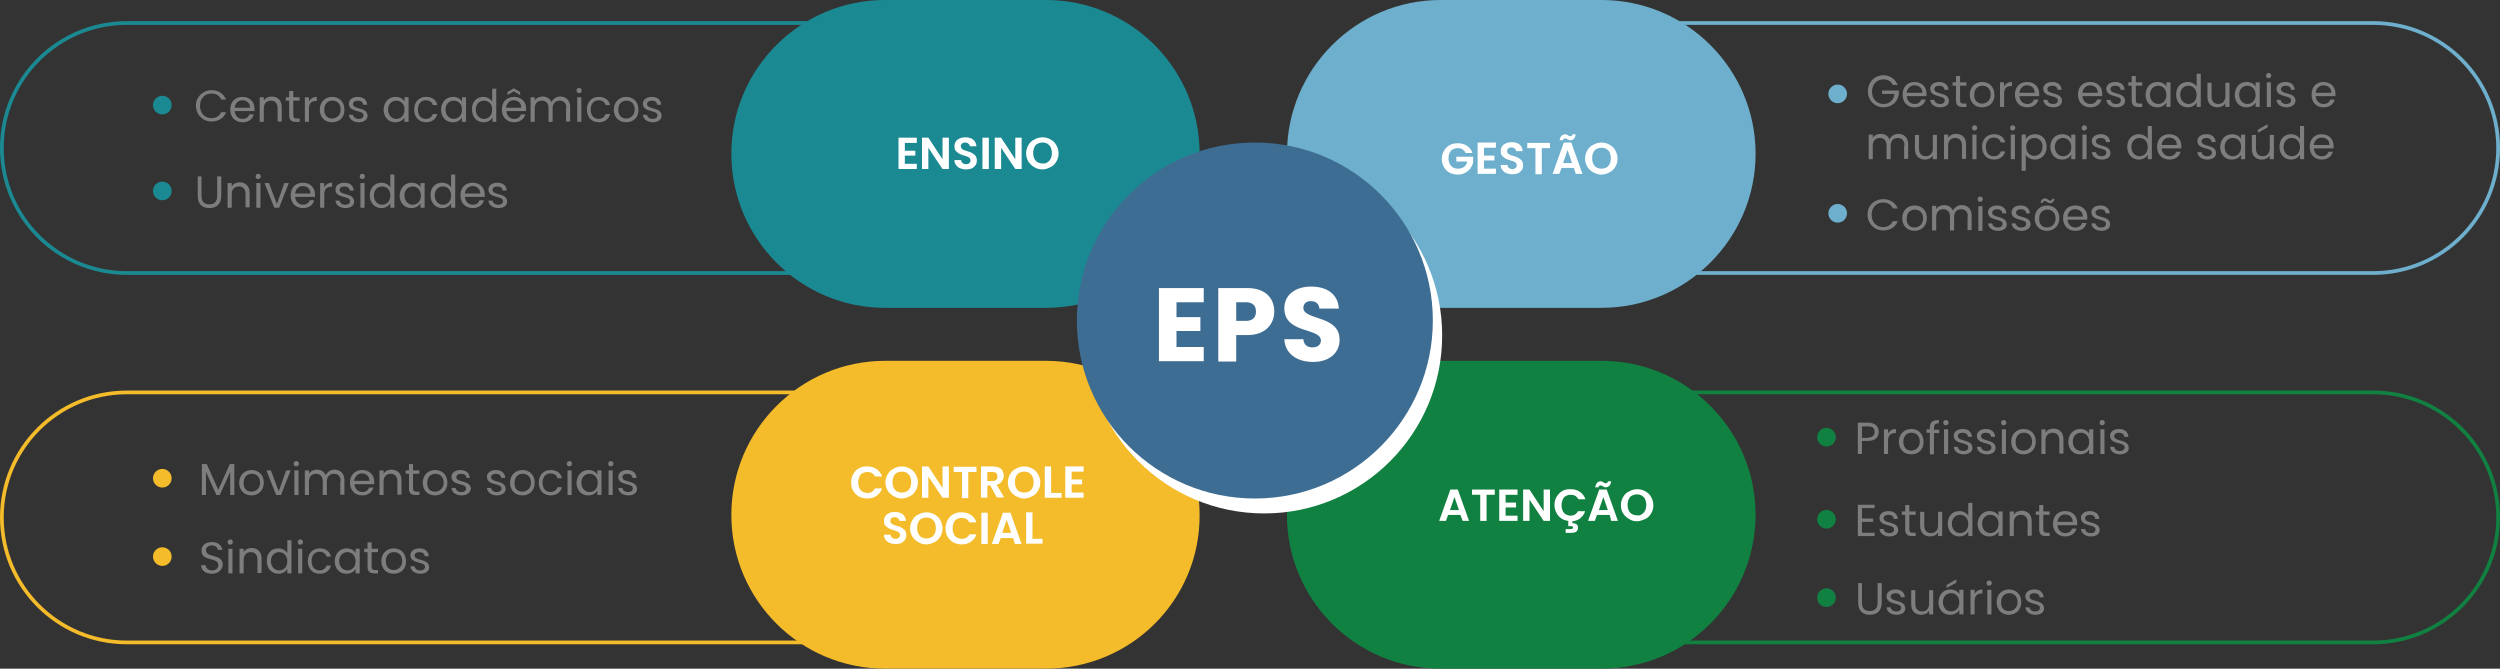 <?xml version="1.0" encoding="utf-8"?>
<!-- Generator: Adobe Illustrator 26.1.0, SVG Export Plug-In . SVG Version: 6.00 Build 0)  -->
<svg version="1.1" id="Camada_1" xmlns="http://www.w3.org/2000/svg" xmlns:xlink="http://www.w3.org/1999/xlink" x="0px" y="0px"
	 viewBox="0 0 670 179.2" style="enable-background:new 0 0 670 179.2;" xml:space="preserve">
<rect x="0" y="0" width="670" height="179.2" fill="#333333" stroke="none"/>
<style type="text/css">
	.st0{fill:none;}
	.st1{fill:none;stroke:#6DAFCC;}
	.st2{fill:none;stroke:#1B8992;}
	.st3{fill:none;stroke:#108141;}
	.st4{fill:none;stroke:#F4BB2A;}
	.st5{clip-path:url(#SVGID_00000052807946235948107980000015985174703783050633_);}
	.st6{fill:#6DAFCC;}
	.st7{enable-background:new    ;}
	.st8{fill:#FFFFFF;}
	.st9{clip-path:url(#SVGID_00000016060014034412144010000013241888582508359331_);}
	.st10{fill:#1B8992;}
	.st11{clip-path:url(#SVGID_00000154420366414891105680000007000895938295946911_);}
	.st12{fill:#108141;}
	.st13{clip-path:url(#SVGID_00000108280187253408789680000001006593264830640568_);}
	.st14{fill:#F4BB2A;}
	.st15{clip-path:url(#SVGID_00000172437788897395232960000014134529775956927676_);}
	.st16{fill:#3E6D93;}
	.st17{fill:#7D7D7D;}
</style>
<g id="img-slide-40" transform="translate(-111 -237.333)">
	<g id="Retângulo_1171" transform="translate(512 243)">
		<path class="st0" d="M34,0h201c18.8,0,34,15.2,34,34l0,0c0,18.8-15.2,34-34,34H34C15.2,68,0,52.8,0,34l0,0C0,15.2,15.2,0,34,0z"/>
		<path class="st1" d="M34,0.5h201c18.5,0,33.5,15,33.5,33.5l0,0c0,18.5-15,33.5-33.5,33.5H34c-18.5,0-33.5-15-33.5-33.5l0,0
			C0.5,15.5,15.5,0.5,34,0.5z"/>
	</g>
	<g id="Retângulo_1174" transform="translate(111 243)">
		<path class="st0" d="M34,0h201c18.8,0,34,15.2,34,34l0,0c0,18.8-15.2,34-34,34H34C15.2,68,0,52.8,0,34l0,0C0,15.2,15.2,0,34,0z"/>
		<path class="st2" d="M34,0.5h201c18.5,0,33.5,15,33.5,33.5l0,0c0,18.5-15,33.5-33.5,33.5H34c-18.5,0-33.5-15-33.5-33.5l0,0
			C0.5,15.5,15.5,0.5,34,0.5z"/>
	</g>
	<g id="Retângulo_1172" transform="translate(512 342)">
		<path class="st0" d="M34,0h201c18.8,0,34,15.2,34,34l0,0c0,18.8-15.2,34-34,34H34C15.2,68,0,52.8,0,34l0,0C0,15.2,15.2,0,34,0z"/>
		<path class="st3" d="M34,0.5h201c18.5,0,33.5,15,33.5,33.5l0,0c0,18.5-15,33.5-33.5,33.5H34c-18.5,0-33.5-15-33.5-33.5l0,0
			C0.5,15.5,15.5,0.5,34,0.5z"/>
	</g>
	<g id="Retângulo_1173" transform="translate(111 342)">
		<path class="st0" d="M34,0h201c18.8,0,34,15.2,34,34l0,0c0,18.8-15.2,34-34,34H34C15.2,68,0,52.8,0,34l0,0C0,15.2,15.2,0,34,0z"/>
		<path class="st4" d="M34,0.5h201c18.5,0,33.5,15,33.5,33.5l0,0c0,18.5-15,33.5-33.5,33.5H34c-18.5,0-33.5-15-33.5-33.5l0,0
			C0.5,15.5,15.5,0.5,34,0.5z"/>
	</g>
	<g id="Grupo_1889" transform="translate(307 237.333)">
		<g id="Grupo_1880">
			<g>
				<defs>
					<rect id="SVGID_1_" width="274.4" height="179.2"/>
				</defs>
				<clipPath id="SVGID_00000157281852257331480860000018171829900370283148_">
					<use xlink:href="#SVGID_1_"  style="overflow:visible;"/>
				</clipPath>
				<g id="Grupo_1879" style="clip-path:url(#SVGID_00000157281852257331480860000018171829900370283148_);">
					<path id="Caminho_2162" class="st6" d="M233.2,82.5h-43.1c-22.8,0-41.2-18.5-41.2-41.2S167.3,0,190.1,0h43.1
						c22.8,0,41.3,18.5,41.3,41.2S256,82.5,233.2,82.5"/>
				</g>
			</g>
		</g>
		<g class="st7">
			<path class="st8" d="M196.7,40.8c-0.2-0.4-0.5-0.6-0.8-0.8c-0.3-0.2-0.7-0.3-1.2-0.3c-0.5,0-0.9,0.1-1.3,0.3
				c-0.4,0.2-0.7,0.5-0.9,1c-0.2,0.4-0.3,0.9-0.3,1.4c0,0.6,0.1,1,0.3,1.5c0.2,0.4,0.5,0.7,0.9,1c0.4,0.2,0.8,0.3,1.4,0.3
				c0.6,0,1.2-0.2,1.6-0.5s0.7-0.8,0.8-1.4h-2.9V42h4.5v1.5c-0.1,0.6-0.4,1.1-0.7,1.6c-0.4,0.5-0.8,0.9-1.4,1.2s-1.2,0.5-2,0.5
				c-0.8,0-1.5-0.2-2.2-0.5c-0.7-0.4-1.2-0.9-1.5-1.5c-0.4-0.6-0.6-1.4-0.6-2.2c0-0.8,0.2-1.6,0.6-2.2c0.4-0.7,0.9-1.2,1.5-1.5
				c0.7-0.4,1.4-0.5,2.2-0.5c0.9,0,1.8,0.2,2.5,0.7c0.7,0.5,1.2,1.1,1.4,1.9H196.7z"/>
			<path class="st8" d="M201.7,39.6v2.1h2.8v1.3h-2.8v2.2h3.2v1.4H200v-8.4h4.9v1.4H201.7z"/>
			<path class="st8" d="M207.7,46.4c-0.5-0.2-0.8-0.5-1.1-0.9c-0.3-0.4-0.4-0.8-0.4-1.3h1.8c0,0.3,0.1,0.6,0.4,0.8
				c0.2,0.2,0.5,0.3,0.9,0.3c0.4,0,0.7-0.1,0.9-0.3c0.2-0.2,0.3-0.4,0.3-0.7c0-0.2-0.1-0.5-0.2-0.6s-0.3-0.3-0.6-0.4
				c-0.2-0.1-0.5-0.2-0.9-0.3c-0.5-0.2-1-0.3-1.3-0.5s-0.6-0.4-0.9-0.7s-0.4-0.7-0.4-1.3c0-0.5,0.1-0.9,0.4-1.3
				c0.2-0.4,0.6-0.6,1-0.8c0.4-0.2,1-0.3,1.5-0.3c0.9,0,1.6,0.2,2.1,0.6c0.5,0.4,0.8,1,0.9,1.8h-1.8c0-0.3-0.1-0.5-0.4-0.7
				c-0.2-0.2-0.5-0.3-0.9-0.3c-0.3,0-0.6,0.1-0.8,0.3c-0.2,0.2-0.3,0.4-0.3,0.7c0,0.2,0.1,0.4,0.2,0.6c0.1,0.1,0.3,0.3,0.6,0.4
				c0.2,0.1,0.5,0.2,0.9,0.3c0.5,0.2,1,0.3,1.3,0.5c0.3,0.2,0.6,0.4,0.9,0.7c0.2,0.3,0.4,0.7,0.4,1.3c0,0.4-0.1,0.9-0.3,1.2
				s-0.6,0.7-1,0.9c-0.4,0.2-1,0.3-1.6,0.3C208.7,46.7,208.2,46.6,207.7,46.4z"/>
			<path class="st8" d="M219.4,38.3v1.4h-2.2v7h-1.7v-7h-2.2v-1.4H219.4z"/>
			<path class="st8" d="M225.8,45h-3.3l-0.6,1.6h-1.8l3-8.4h2l3,8.4h-1.8L225.8,45z M222.5,36.4c0.3-0.3,0.6-0.4,1-0.4
				c0.2,0,0.3,0,0.4,0.1c0.1,0.1,0.3,0.1,0.4,0.2c0.2,0.2,0.4,0.2,0.6,0.2c0.3,0,0.5-0.2,0.5-0.5h0.9c-0.1,0.5-0.2,0.9-0.5,1.2
				c-0.3,0.3-0.6,0.4-1,0.4c-0.2,0-0.3,0-0.4-0.1c-0.1-0.1-0.3-0.1-0.4-0.2c-0.2-0.2-0.4-0.2-0.6-0.2c-0.3,0-0.5,0.2-0.5,0.5H222
				C222,37.1,222.2,36.7,222.5,36.4z M225.3,43.7l-1.2-3.5l-1.2,3.5H225.3z"/>
			<path class="st8" d="M231,46.2c-0.7-0.4-1.2-0.9-1.6-1.5c-0.4-0.7-0.6-1.4-0.6-2.2c0-0.8,0.2-1.5,0.6-2.2
				c0.4-0.7,0.9-1.2,1.6-1.5c0.7-0.4,1.4-0.6,2.2-0.6c0.8,0,1.5,0.2,2.2,0.6c0.7,0.4,1.2,0.9,1.5,1.5c0.4,0.7,0.6,1.4,0.6,2.2
				c0,0.8-0.2,1.6-0.6,2.2c-0.4,0.7-0.9,1.2-1.6,1.5c-0.7,0.4-1.4,0.6-2.2,0.6S231.6,46.5,231,46.2z M234.5,44.9
				c0.4-0.2,0.7-0.6,0.9-1c0.2-0.4,0.3-0.9,0.3-1.5s-0.1-1-0.3-1.5s-0.5-0.7-0.9-1c-0.4-0.2-0.8-0.3-1.3-0.3c-0.5,0-1,0.1-1.3,0.3
				c-0.4,0.2-0.7,0.5-0.9,1c-0.2,0.4-0.3,0.9-0.3,1.5s0.1,1.1,0.3,1.5c0.2,0.4,0.5,0.8,0.9,1c0.4,0.2,0.8,0.3,1.3,0.3
				C233.6,45.2,234.1,45.1,234.5,44.9z"/>
		</g>
		<g id="Grupo_1882">
			<g>
				<defs>
					<rect id="SVGID_00000162339725063198823270000009351497466077434811_" width="274.4" height="179.2"/>
				</defs>
				<clipPath id="SVGID_00000003093679093645094460000001875021104178794113_">
					<use xlink:href="#SVGID_00000162339725063198823270000009351497466077434811_"  style="overflow:visible;"/>
				</clipPath>
				<g id="Grupo_1881" style="clip-path:url(#SVGID_00000003093679093645094460000001875021104178794113_);">
					<path id="Caminho_2163" class="st10" d="M84.3,82.5H41.2C18.5,82.5,0,64,0,41.2S18.5,0,41.2,0h43.1c22.8,0,41.2,18.5,41.2,41.2
						S107.1,82.5,84.3,82.5"/>
				</g>
			</g>
		</g>
		<g class="st7">
			<path class="st8" d="M46.5,38.3v2.1h2.8v1.3h-2.8v2.2h3.2v1.4h-4.9v-8.4h4.9v1.4H46.5z"/>
			<path class="st8" d="M58.3,45.3h-1.7l-3.8-5.7v5.7h-1.7v-8.4h1.7l3.8,5.8v-5.8h1.7V45.3z"/>
			<path class="st8" d="M61.3,45.1c-0.5-0.2-0.8-0.5-1.1-0.9c-0.3-0.4-0.4-0.8-0.4-1.3h1.8c0,0.3,0.1,0.6,0.4,0.8
				c0.2,0.2,0.5,0.3,0.9,0.3c0.4,0,0.7-0.1,0.9-0.3c0.2-0.2,0.3-0.4,0.3-0.7c0-0.2-0.1-0.5-0.2-0.6s-0.3-0.3-0.6-0.4
				s-0.5-0.2-0.9-0.3c-0.5-0.2-1-0.3-1.3-0.5s-0.6-0.4-0.9-0.7s-0.4-0.7-0.4-1.3c0-0.5,0.1-0.9,0.4-1.3c0.2-0.4,0.6-0.6,1-0.8
				c0.4-0.2,1-0.3,1.5-0.3c0.9,0,1.6,0.2,2.1,0.6s0.8,1,0.9,1.8h-1.8c0-0.3-0.1-0.5-0.4-0.7c-0.2-0.2-0.5-0.3-0.9-0.3
				c-0.3,0-0.6,0.1-0.8,0.3c-0.2,0.2-0.3,0.4-0.3,0.7c0,0.2,0.1,0.4,0.2,0.6c0.1,0.1,0.3,0.3,0.6,0.4c0.2,0.1,0.5,0.2,0.9,0.3
				c0.5,0.2,1,0.3,1.3,0.5c0.3,0.2,0.6,0.4,0.9,0.7c0.2,0.3,0.4,0.7,0.4,1.3c0,0.4-0.1,0.9-0.3,1.2s-0.6,0.7-1,0.9
				c-0.4,0.2-1,0.3-1.6,0.3C62.3,45.4,61.8,45.3,61.3,45.1z"/>
			<path class="st8" d="M69,36.9v8.4h-1.7v-8.4H69z"/>
			<path class="st8" d="M77.8,45.3h-1.7l-3.8-5.7v5.7h-1.7v-8.4h1.7l3.8,5.8v-5.8h1.7V45.3z"/>
			<path class="st8" d="M81.2,44.8c-0.7-0.4-1.2-0.9-1.6-1.5c-0.4-0.7-0.6-1.4-0.6-2.2c0-0.8,0.2-1.5,0.6-2.2
				c0.4-0.7,0.9-1.2,1.6-1.5c0.7-0.4,1.4-0.6,2.2-0.6c0.8,0,1.5,0.2,2.2,0.6c0.7,0.4,1.2,0.9,1.5,1.5c0.4,0.7,0.6,1.4,0.6,2.2
				c0,0.8-0.2,1.6-0.6,2.2c-0.4,0.7-0.9,1.2-1.6,1.5c-0.7,0.4-1.4,0.6-2.2,0.6S81.8,45.2,81.2,44.8z M84.7,43.5
				c0.4-0.2,0.7-0.6,0.9-1c0.2-0.4,0.3-0.9,0.3-1.5s-0.1-1-0.3-1.5c-0.2-0.4-0.5-0.7-0.9-1c-0.4-0.2-0.8-0.3-1.3-0.3
				c-0.5,0-0.9,0.1-1.3,0.3c-0.4,0.2-0.7,0.5-0.9,1c-0.2,0.4-0.3,0.9-0.3,1.5s0.1,1.1,0.3,1.5c0.2,0.4,0.5,0.8,0.9,1
				c0.4,0.2,0.8,0.3,1.3,0.3C83.8,43.9,84.3,43.8,84.7,43.5z"/>
		</g>
		<g id="Grupo_1884">
			<g>
				<defs>
					<rect id="SVGID_00000018201044881245271310000012679087872329694389_" width="274.4" height="179.2"/>
				</defs>
				<clipPath id="SVGID_00000031173155251518785710000002934506289925960602_">
					<use xlink:href="#SVGID_00000018201044881245271310000012679087872329694389_"  style="overflow:visible;"/>
				</clipPath>
				<g id="Grupo_1883" style="clip-path:url(#SVGID_00000031173155251518785710000002934506289925960602_);">
					<path id="Caminho_2164" class="st12" d="M233.2,179.2h-43.1c-22.8,0-41.2-18.5-41.2-41.2c0-22.8,18.5-41.3,41.2-41.3h43.1
						c22.8,0,41.3,18.5,41.3,41.3C274.4,160.8,256,179.2,233.2,179.2"/>
				</g>
			</g>
		</g>
		<g class="st7">
			<path class="st8" d="M195.4,138h-3.3l-0.6,1.6h-1.8l3-8.4h2l3,8.4H196L195.4,138z M195,136.7l-1.2-3.5l-1.2,3.5H195z"/>
			<path class="st8" d="M204.6,131.2v1.4h-2.2v7h-1.7v-7h-2.2v-1.4H204.6z"/>
			<path class="st8" d="M207.5,132.6v2.1h2.8v1.3h-2.8v2.2h3.2v1.4h-4.9v-8.4h4.9v1.4H207.5z"/>
			<path class="st8" d="M219.4,139.6h-1.7l-3.8-5.7v5.7h-1.7v-8.4h1.7l3.8,5.8v-5.8h1.7V139.6z"/>
			<path class="st8" d="M226.1,137.9c0.3-0.2,0.6-0.5,0.8-0.9h1.9c-0.2,0.8-0.7,1.4-1.3,1.9s-1.3,0.7-2.1,0.8v0.5
				c0.4,0,0.8,0.1,1.1,0.3c0.3,0.2,0.4,0.5,0.4,1c0,0.4-0.2,0.8-0.5,1c-0.3,0.2-0.7,0.3-1.1,0.3h-1.7v-1h1.4c0.2,0,0.3,0,0.4-0.1
				c0.1-0.1,0.2-0.2,0.2-0.3c0-0.1-0.1-0.2-0.2-0.3c-0.1-0.1-0.2-0.1-0.4-0.1h-0.7v-1.4c-0.7-0.1-1.4-0.3-1.9-0.7
				c-0.6-0.4-1-0.9-1.3-1.5c-0.3-0.6-0.5-1.3-0.5-2.1c0-0.8,0.2-1.6,0.6-2.2s0.9-1.2,1.5-1.5c0.6-0.4,1.4-0.5,2.2-0.5
				c0.9,0,1.8,0.2,2.5,0.7c0.7,0.5,1.2,1.1,1.5,2h-1.9c-0.2-0.4-0.5-0.7-0.8-0.9s-0.8-0.3-1.2-0.3c-0.5,0-0.9,0.1-1.3,0.3
				c-0.4,0.2-0.7,0.5-0.9,1s-0.3,0.9-0.3,1.5c0,0.6,0.1,1,0.3,1.5s0.5,0.7,0.9,1c0.4,0.2,0.8,0.3,1.3,0.3
				C225.3,138.2,225.7,138.1,226.1,137.9z"/>
			<path class="st8" d="M235.4,138H232l-0.6,1.6h-1.8l3-8.4h2l3,8.4h-1.8L235.4,138z M232,129.4c0.3-0.3,0.6-0.4,1-0.4
				c0.2,0,0.3,0,0.4,0.1c0.1,0.1,0.3,0.1,0.4,0.2c0.2,0.2,0.4,0.2,0.6,0.2c0.3,0,0.5-0.2,0.5-0.5h0.9c-0.1,0.5-0.2,0.9-0.5,1.2
				c-0.3,0.3-0.6,0.4-1,0.4c-0.2,0-0.3,0-0.4-0.1s-0.3-0.1-0.4-0.2c-0.2-0.2-0.4-0.2-0.6-0.2c-0.3,0-0.5,0.2-0.5,0.5h-0.9
				C231.6,130,231.8,129.7,232,129.4z M234.9,136.7l-1.2-3.5l-1.2,3.5H234.9z"/>
			<path class="st8" d="M240.6,139.1c-0.7-0.4-1.2-0.9-1.6-1.5s-0.6-1.4-0.6-2.2c0-0.8,0.2-1.5,0.6-2.2s0.9-1.2,1.6-1.5
				c0.7-0.4,1.4-0.6,2.2-0.6c0.8,0,1.5,0.2,2.2,0.6c0.7,0.4,1.2,0.9,1.5,1.5c0.4,0.7,0.6,1.4,0.6,2.2c0,0.8-0.2,1.6-0.6,2.2
				c-0.4,0.7-0.9,1.2-1.6,1.5s-1.4,0.6-2.2,0.6S241.2,139.5,240.6,139.1z M244,137.8c0.4-0.2,0.7-0.6,0.9-1c0.2-0.4,0.3-0.9,0.3-1.5
				s-0.1-1-0.3-1.5s-0.5-0.7-0.9-1c-0.4-0.2-0.8-0.3-1.3-0.3c-0.5,0-0.9,0.1-1.3,0.3c-0.4,0.2-0.7,0.5-0.9,1
				c-0.2,0.4-0.3,0.9-0.3,1.5s0.1,1.1,0.3,1.5c0.2,0.4,0.5,0.8,0.9,1c0.4,0.2,0.8,0.3,1.3,0.3C243.2,138.2,243.7,138.1,244,137.8z"
				/>
		</g>
		<g id="Grupo_1886">
			<g>
				<defs>
					<rect id="SVGID_00000090287207170591497310000012048634462399761852_" width="274.4" height="179.2"/>
				</defs>
				<clipPath id="SVGID_00000029036908942112968150000015579014810760108726_">
					<use xlink:href="#SVGID_00000090287207170591497310000012048634462399761852_"  style="overflow:visible;"/>
				</clipPath>
				<g id="Grupo_1885" style="clip-path:url(#SVGID_00000029036908942112968150000015579014810760108726_);">
					<path id="Caminho_2165" class="st14" d="M84.3,179.2H41.2C18.5,179.2,0,160.8,0,138c0-22.8,18.5-41.3,41.2-41.3h43.1
						c22.8,0,41.2,18.5,41.2,41.3C125.6,160.8,107.1,179.2,84.3,179.2"/>
				</g>
			</g>
		</g>
		<g class="st7">
			<path class="st8" d="M32.7,127c0.4-0.7,0.9-1.2,1.5-1.5c0.6-0.4,1.4-0.5,2.2-0.5c0.9,0,1.8,0.2,2.5,0.7c0.7,0.5,1.2,1.1,1.5,2
				h-1.9c-0.2-0.4-0.5-0.7-0.8-0.9c-0.3-0.2-0.8-0.3-1.2-0.3c-0.5,0-0.9,0.1-1.3,0.3c-0.4,0.2-0.7,0.5-0.9,1s-0.3,0.9-0.3,1.5
				c0,0.6,0.1,1,0.3,1.5s0.5,0.7,0.9,1c0.4,0.2,0.8,0.3,1.3,0.3c0.5,0,0.9-0.1,1.2-0.3c0.3-0.2,0.6-0.5,0.8-0.9h1.9
				c-0.3,0.9-0.8,1.5-1.5,2c-0.7,0.5-1.5,0.7-2.5,0.7c-0.8,0-1.5-0.2-2.2-0.5c-0.6-0.4-1.2-0.9-1.5-1.5c-0.4-0.6-0.6-1.4-0.6-2.2
				C32.1,128.4,32.3,127.7,32.7,127z"/>
			<path class="st8" d="M43.5,133c-0.7-0.4-1.2-0.9-1.6-1.5c-0.4-0.7-0.6-1.4-0.6-2.2c0-0.8,0.2-1.5,0.6-2.2
				c0.4-0.7,0.9-1.2,1.6-1.5c0.7-0.4,1.4-0.6,2.2-0.6c0.8,0,1.5,0.2,2.2,0.6c0.7,0.4,1.2,0.9,1.5,1.5c0.4,0.7,0.6,1.4,0.6,2.2
				c0,0.8-0.2,1.6-0.6,2.2c-0.4,0.7-0.9,1.2-1.6,1.5c-0.7,0.4-1.4,0.6-2.2,0.6S44.1,133.3,43.5,133z M47,131.7
				c0.4-0.2,0.7-0.6,0.9-1c0.2-0.4,0.3-0.9,0.3-1.5s-0.1-1-0.3-1.5c-0.2-0.4-0.5-0.7-0.9-1c-0.4-0.2-0.8-0.3-1.3-0.3
				c-0.5,0-0.9,0.1-1.3,0.3c-0.4,0.2-0.7,0.5-0.9,1c-0.2,0.4-0.3,0.9-0.3,1.5s0.1,1.1,0.3,1.5c0.2,0.4,0.5,0.8,0.9,1
				c0.4,0.2,0.8,0.3,1.3,0.3C46.2,132,46.6,131.9,47,131.7z"/>
			<path class="st8" d="M58.3,133.4h-1.7l-3.8-5.7v5.7h-1.7v-8.4h1.7l3.8,5.8v-5.8h1.7V133.4z"/>
			<path class="st8" d="M65.7,125.1v1.4h-2.2v7h-1.7v-7h-2.2v-1.4H65.7z"/>
			<path class="st8" d="M71.2,133.4l-1.8-3.3h-0.8v3.3h-1.7v-8.4h3.1c0.6,0,1.2,0.1,1.7,0.3c0.5,0.2,0.8,0.5,1,0.9
				c0.2,0.4,0.3,0.8,0.3,1.3c0,0.6-0.2,1-0.5,1.5c-0.3,0.4-0.8,0.8-1.4,0.9l2,3.4H71.2z M68.6,128.9H70c0.5,0,0.8-0.1,1-0.3
				c0.2-0.2,0.3-0.5,0.3-0.9c0-0.4-0.1-0.7-0.3-0.9c-0.2-0.2-0.6-0.3-1-0.3h-1.4V128.9z"/>
			<path class="st8" d="M76.3,133c-0.7-0.4-1.2-0.9-1.6-1.5c-0.4-0.7-0.6-1.4-0.6-2.2c0-0.8,0.2-1.5,0.6-2.2
				c0.4-0.7,0.9-1.2,1.6-1.5c0.7-0.4,1.4-0.6,2.2-0.6c0.8,0,1.5,0.2,2.2,0.6c0.7,0.4,1.2,0.9,1.5,1.5c0.4,0.7,0.6,1.4,0.6,2.2
				c0,0.8-0.2,1.6-0.6,2.2c-0.4,0.7-0.9,1.2-1.6,1.5c-0.7,0.4-1.4,0.6-2.2,0.6S77,133.3,76.3,133z M79.8,131.7
				c0.4-0.2,0.7-0.6,0.9-1c0.2-0.4,0.3-0.9,0.3-1.5s-0.1-1-0.3-1.5c-0.2-0.4-0.5-0.7-0.9-1c-0.4-0.2-0.8-0.3-1.3-0.3
				c-0.5,0-0.9,0.1-1.3,0.3c-0.4,0.2-0.7,0.5-0.9,1c-0.2,0.4-0.3,0.9-0.3,1.5s0.1,1.1,0.3,1.5c0.2,0.4,0.5,0.8,0.9,1
				c0.4,0.2,0.8,0.3,1.3,0.3C79,132,79.5,131.9,79.8,131.7z"/>
			<path class="st8" d="M85.7,132.1h2.8v1.3H84v-8.4h1.7V132.1z"/>
			<path class="st8" d="M91.2,126.4v2.1H94v1.3h-2.8v2.2h3.2v1.4h-4.9v-8.4h4.9v1.4H91.2z"/>
		</g>
		<g class="st7">
			<path class="st8" d="M42.4,145.5c-0.5-0.2-0.8-0.5-1.1-0.9c-0.3-0.4-0.4-0.8-0.4-1.3h1.8c0,0.3,0.1,0.6,0.4,0.8
				c0.2,0.2,0.5,0.3,0.9,0.3c0.4,0,0.7-0.1,0.9-0.3c0.2-0.2,0.3-0.4,0.3-0.7c0-0.2-0.1-0.5-0.2-0.6s-0.3-0.3-0.6-0.4
				s-0.5-0.2-0.9-0.3c-0.5-0.2-1-0.3-1.3-0.5s-0.6-0.4-0.9-0.7s-0.4-0.7-0.4-1.3c0-0.5,0.1-0.9,0.4-1.3c0.2-0.4,0.6-0.6,1-0.8
				c0.4-0.2,1-0.3,1.5-0.3c0.9,0,1.6,0.2,2.1,0.6s0.8,1,0.9,1.8H45c0-0.3-0.1-0.5-0.4-0.7c-0.2-0.2-0.5-0.3-0.9-0.3
				c-0.3,0-0.6,0.1-0.8,0.3c-0.2,0.2-0.3,0.4-0.3,0.7c0,0.2,0.1,0.4,0.2,0.6c0.1,0.1,0.3,0.3,0.6,0.4c0.2,0.1,0.5,0.2,0.9,0.3
				c0.5,0.2,1,0.3,1.3,0.5c0.3,0.2,0.6,0.4,0.9,0.7c0.2,0.3,0.4,0.7,0.4,1.3c0,0.4-0.1,0.9-0.3,1.2s-0.6,0.7-1,0.9
				c-0.4,0.2-1,0.3-1.6,0.3C43.4,145.8,42.9,145.7,42.4,145.5z"/>
			<path class="st8" d="M50.1,145.3c-0.7-0.4-1.2-0.9-1.6-1.5c-0.4-0.7-0.6-1.4-0.6-2.2c0-0.8,0.2-1.5,0.6-2.2
				c0.4-0.7,0.9-1.2,1.6-1.5c0.7-0.4,1.4-0.6,2.2-0.6c0.8,0,1.5,0.2,2.2,0.6c0.7,0.4,1.2,0.9,1.5,1.5c0.4,0.7,0.6,1.4,0.6,2.2
				c0,0.8-0.2,1.6-0.6,2.2c-0.4,0.7-0.9,1.2-1.6,1.5c-0.7,0.4-1.4,0.6-2.2,0.6S50.8,145.7,50.1,145.3z M53.6,144
				c0.4-0.2,0.7-0.6,0.9-1c0.2-0.4,0.3-0.9,0.3-1.5s-0.1-1-0.3-1.5c-0.2-0.4-0.5-0.7-0.9-1c-0.4-0.2-0.8-0.3-1.3-0.3
				c-0.5,0-0.9,0.1-1.3,0.3c-0.4,0.2-0.7,0.5-0.9,1c-0.2,0.4-0.3,0.9-0.3,1.5s0.1,1.1,0.3,1.5c0.2,0.4,0.5,0.8,0.9,1
				c0.4,0.2,0.8,0.3,1.3,0.3C52.8,144.3,53.2,144.2,53.6,144z"/>
			<path class="st8" d="M58,139.3c0.4-0.7,0.9-1.2,1.5-1.5c0.6-0.4,1.4-0.5,2.2-0.5c0.9,0,1.8,0.2,2.5,0.7c0.7,0.5,1.2,1.1,1.5,2
				h-1.9c-0.2-0.4-0.5-0.7-0.8-0.9c-0.3-0.2-0.8-0.3-1.2-0.3c-0.5,0-0.9,0.1-1.3,0.3c-0.4,0.2-0.7,0.5-0.9,1s-0.3,0.9-0.3,1.5
				c0,0.6,0.1,1,0.3,1.5s0.5,0.7,0.9,1c0.4,0.2,0.8,0.3,1.3,0.3c0.5,0,0.9-0.1,1.2-0.3c0.3-0.2,0.6-0.5,0.8-0.9h1.9
				c-0.3,0.9-0.8,1.5-1.5,2c-0.7,0.5-1.5,0.7-2.5,0.7c-0.8,0-1.5-0.2-2.2-0.5c-0.6-0.4-1.2-0.9-1.5-1.5c-0.4-0.6-0.6-1.4-0.6-2.2
				C57.4,140.7,57.6,140,58,139.3z"/>
			<path class="st8" d="M68.7,137.4v8.4H67v-8.4H68.7z"/>
			<path class="st8" d="M75.5,144.2h-3.3l-0.6,1.6h-1.8l3-8.4h2l3,8.4h-1.8L75.5,144.2z M75,142.8l-1.2-3.5l-1.2,3.5H75z"/>
			<path class="st8" d="M80.6,144.4h2.8v1.3H79v-8.4h1.7V144.4z"/>
		</g>
		<g id="Grupo_1888">
			<g>
				<defs>
					<rect id="SVGID_00000079443725610753542280000014038412990303879098_" width="274.4" height="179.2"/>
				</defs>
				<clipPath id="SVGID_00000118382452501780595940000000936219073540447894_">
					<use xlink:href="#SVGID_00000079443725610753542280000014038412990303879098_"  style="overflow:visible;"/>
				</clipPath>
				<g id="Grupo_1887" style="clip-path:url(#SVGID_00000118382452501780595940000000936219073540447894_);">
					<path id="Caminho_2166" class="st8" d="M190.5,89.9c0,26.3-21.3,47.7-47.7,47.7c-26.3,0-47.7-21.3-47.7-47.7
						c0-26.3,21.3-47.7,47.7-47.7C169.2,42.3,190.5,63.6,190.5,89.9L190.5,89.9"/>
					<path id="Caminho_2167" class="st16" d="M188,85.9c0,26.3-21.3,47.7-47.7,47.7c-26.3,0-47.7-21.3-47.7-47.7
						c0-26.3,21.3-47.7,47.7-47.7C166.6,38.2,188,59.5,188,85.9L188,85.9"/>
				</g>
			</g>
		</g>
		<g class="st7">
			<path class="st8" d="M126.6,81h-7.3v4h6.4v3.7h-6.4V93h7.3v3.8h-12V77.2h12V81z"/>
		</g>
		<g class="st7">
			<path class="st8" d="M138.3,89.8h-3v7.1h-4.8V77.2h7.8c4.8,0,7.2,2.7,7.2,6.3C145.5,86.7,143.3,89.8,138.3,89.8z M137.9,86
				c1.9,0,2.7-1,2.7-2.5s-0.8-2.5-2.7-2.5h-2.6V86H137.9z"/>
		</g>
		<g class="st7">
			<path class="st8" d="M155.9,97c-4.2,0-7.5-2.1-7.7-6.1h5.1c0.1,1.5,1.1,2.2,2.4,2.2c1.4,0,2.3-0.7,2.3-1.8c0-3.6-9.8-1.7-9.8-8.7
				c0-3.7,3.1-5.8,7.2-5.8c4.3,0,7.2,2.1,7.4,5.9h-5.2c-0.1-1.3-1-2-2.3-2c-1.1,0-2,0.6-2,1.8c0,3.4,9.7,1.9,9.7,8.5
				C163.1,94.3,160.5,97,155.9,97z"/>
		</g>
	</g>
	<g class="st7">
		<path class="st17" d="M619.6,260.1h-1.3c-0.5-1-1.4-1.5-2.5-1.5c-1.8,0-3.1,1.3-3.1,3.3c0,2,1.3,3.3,3.1,3.3
			c1.6,0,2.8-1.1,2.9-2.7h-3.3v-0.9h4.5v0.8c-0.2,2.1-1.8,3.7-4.1,3.7c-2.3,0-4.2-1.8-4.2-4.3s1.8-4.3,4.2-4.3
			C617.5,257.5,618.9,258.5,619.6,260.1z"/>
		<path class="st17" d="M624.1,266.1c-1.9,0-3.2-1.3-3.2-3.4c0-2.1,1.3-3.4,3.2-3.4c1.9,0,3.2,1.3,3.2,3.1c0,0.2,0,0.4,0,0.7H622
			c0.1,1.3,1,2.1,2.1,2.1c1,0,1.6-0.5,1.8-1.2h1.2C626.8,265.2,625.7,266.1,624.1,266.1z M622,262.2h4.2c0-1.3-0.9-2-2.1-2
			C623,260.2,622.1,261,622,262.2z"/>
		<path class="st17" d="M631,266.1c-1.5,0-2.6-0.8-2.7-2h1.1c0.1,0.6,0.6,1.1,1.5,1.1c0.9,0,1.3-0.4,1.3-1c0-1.5-3.9-0.6-3.9-3.1
			c0-1,0.9-1.8,2.4-1.8c1.5,0,2.4,0.8,2.5,2.1h-1.1c0-0.7-0.6-1.1-1.4-1.1c-0.8,0-1.3,0.4-1.3,0.9c0,1.6,3.8,0.7,3.9,3.1
			C633.4,265.3,632.5,266.1,631,266.1z"/>
		<path class="st17" d="M635.2,260.3h-0.9v-0.9h0.9v-1.7h1.1v1.7h1.7v0.9h-1.7v3.9c0,0.6,0.2,0.9,0.9,0.9h0.8v0.9h-1
			c-1.2,0-1.8-0.5-1.8-1.8V260.3z"/>
		<path class="st17" d="M642.2,266.1c-1.9,0-3.3-1.3-3.3-3.4c0-2.1,1.5-3.4,3.3-3.4c1.9,0,3.3,1.3,3.3,3.4
			C645.6,264.8,644.1,266.1,642.2,266.1z M642.2,265.1c1.1,0,2.3-0.8,2.3-2.4c0-1.7-1.1-2.4-2.2-2.4c-1.2,0-2.2,0.8-2.2,2.4
			C640,264.4,641.1,265.1,642.2,265.1z"/>
		<path class="st17" d="M648.1,266H647v-6.6h1.1v1.1c0.4-0.7,1.1-1.2,2.1-1.2v1.1h-0.3c-1,0-1.8,0.5-1.8,2V266z"/>
		<path class="st17" d="M654.3,266.1c-1.9,0-3.3-1.3-3.3-3.4c0-2.1,1.3-3.4,3.3-3.4c1.9,0,3.2,1.3,3.2,3.1c0,0.2,0,0.4,0,0.7h-5.3
			c0.1,1.3,1,2.1,2.1,2.1c1,0,1.6-0.5,1.8-1.2h1.2C657,265.2,656,266.1,654.3,266.1z M652.2,262.2h4.1c0-1.3-0.9-2-2.1-2
			C653.2,260.2,652.3,261,652.2,262.2z"/>
		<path class="st17" d="M661.3,266.1c-1.5,0-2.6-0.8-2.7-2h1.1c0.1,0.6,0.6,1.1,1.5,1.1c0.9,0,1.3-0.4,1.3-1c0-1.5-3.9-0.6-3.9-3.1
			c0-1,0.9-1.8,2.4-1.8c1.5,0,2.4,0.8,2.5,2.1h-1.1c0-0.7-0.6-1.1-1.4-1.1c-0.8,0-1.3,0.4-1.3,0.9c0,1.6,3.8,0.7,3.9,3.1
			C663.7,265.3,662.7,266.1,661.3,266.1z"/>
		<path class="st17" d="M671.2,266.1c-1.9,0-3.3-1.3-3.3-3.4c0-2.1,1.3-3.4,3.3-3.4c1.9,0,3.2,1.3,3.2,3.1c0,0.2,0,0.4,0,0.7h-5.3
			c0.1,1.3,1,2.1,2.1,2.1c1,0,1.6-0.5,1.8-1.2h1.2C673.9,265.2,672.9,266.1,671.2,266.1z M669.1,262.2h4.1c0-1.3-0.9-2-2.1-2
			C670.1,260.2,669.2,261,669.1,262.2z"/>
		<path class="st17" d="M678.2,266.1c-1.5,0-2.6-0.8-2.7-2h1.1c0.1,0.6,0.6,1.1,1.5,1.1c0.9,0,1.3-0.4,1.3-1c0-1.5-3.9-0.6-3.9-3.1
			c0-1,0.9-1.8,2.4-1.8c1.5,0,2.4,0.8,2.5,2.1h-1.1c0-0.7-0.6-1.1-1.4-1.1c-0.8,0-1.3,0.4-1.3,0.9c0,1.6,3.8,0.7,3.9,3.1
			C680.6,265.3,679.6,266.1,678.2,266.1z"/>
		<path class="st17" d="M682.3,260.3h-0.9v-0.9h0.9v-1.7h1.1v1.7h1.7v0.9h-1.7v3.9c0,0.6,0.2,0.9,0.9,0.9h0.8v0.9h-1
			c-1.2,0-1.8-0.5-1.8-1.8V260.3z"/>
		<path class="st17" d="M689.2,259.3c1.2,0,2.1,0.6,2.4,1.3v-1.2h1.1v6.6h-1.1v-1.2c-0.4,0.7-1.2,1.3-2.5,1.3
			c-1.8,0-3.1-1.4-3.1-3.4C686.1,260.6,687.4,259.3,689.2,259.3z M689.4,260.3c-1.2,0-2.2,0.9-2.2,2.4c0,1.5,1,2.5,2.2,2.5
			s2.2-0.9,2.2-2.4C691.6,261.2,690.6,260.3,689.4,260.3z"/>
		<path class="st17" d="M697.3,259.3c1,0,2,0.5,2.4,1.3v-3.5h1.1v8.9h-1.1v-1.2c-0.4,0.7-1.2,1.3-2.4,1.3c-1.8,0-3.1-1.4-3.1-3.4
			C694.2,260.6,695.5,259.3,697.3,259.3z M697.5,260.3c-1.2,0-2.2,0.9-2.2,2.4c0,1.5,1,2.5,2.2,2.5c1.2,0,2.2-0.9,2.2-2.4
			C699.7,261.2,698.7,260.3,697.5,260.3z"/>
		<path class="st17" d="M708.5,266h-1.1v-1c-0.4,0.7-1.2,1.1-2.1,1.1c-1.5,0-2.7-0.9-2.7-2.8v-3.8h1.1v3.7c0,1.3,0.7,2,1.8,2
			c1.1,0,1.9-0.7,1.9-2.1v-3.6h1.1V266z"/>
		<path class="st17" d="M713.1,259.3c1.2,0,2.1,0.6,2.4,1.3v-1.2h1.1v6.6h-1.1v-1.2c-0.4,0.7-1.2,1.3-2.5,1.3
			c-1.8,0-3.1-1.4-3.1-3.4C710,260.6,711.3,259.3,713.1,259.3z M713.3,260.3c-1.2,0-2.2,0.9-2.2,2.4c0,1.5,1,2.5,2.2,2.5
			s2.2-0.9,2.2-2.4C715.5,261.2,714.5,260.3,713.3,260.3z"/>
		<path class="st17" d="M718.3,257.6c0-0.4,0.3-0.7,0.7-0.7c0.4,0,0.7,0.3,0.7,0.7c0,0.4-0.3,0.7-0.7,0.7
			C718.6,258.4,718.3,258,718.3,257.6z M718.5,259.4h1.1v6.6h-1.1V259.4z"/>
		<path class="st17" d="M723.8,266.1c-1.5,0-2.6-0.8-2.7-2h1.1c0.1,0.6,0.6,1.1,1.5,1.1c0.9,0,1.3-0.4,1.3-1c0-1.5-3.9-0.6-3.9-3.1
			c0-1,0.9-1.8,2.4-1.8c1.5,0,2.4,0.8,2.5,2.1H725c0-0.7-0.6-1.1-1.4-1.1c-0.8,0-1.3,0.4-1.3,0.9c0,1.6,3.8,0.7,3.9,3.1
			C726.2,265.3,725.2,266.1,723.8,266.1z"/>
		<path class="st17" d="M733.7,266.1c-1.9,0-3.2-1.3-3.2-3.4c0-2.1,1.3-3.4,3.2-3.4c1.9,0,3.2,1.3,3.2,3.1c0,0.2,0,0.4,0,0.7h-5.3
			c0.1,1.3,1,2.1,2.1,2.1c1,0,1.6-0.5,1.8-1.2h1.2C736.4,265.2,735.4,266.1,733.7,266.1z M731.6,262.2h4.2c0-1.3-0.9-2-2.1-2
			C732.6,260.2,731.7,261,731.6,262.2z"/>
	</g>
	<g class="st7">
		<path class="st17" d="M621.4,276.3c0-1.3-0.7-2-1.8-2c-1.1,0-1.9,0.7-1.9,2.1v3.6h-1.1v-3.7c0-1.3-0.7-2-1.8-2
			c-1.1,0-1.9,0.7-1.9,2.1v3.6h-1.1v-6.6h1.1v0.9c0.4-0.7,1.2-1.1,2.1-1.1c1.1,0,2,0.5,2.4,1.5c0.4-0.9,1.3-1.5,2.3-1.5
			c1.5,0,2.7,0.9,2.7,2.8v3.9h-1.1V276.3z"/>
		<path class="st17" d="M630.1,280H629v-1c-0.4,0.7-1.2,1.1-2.1,1.1c-1.5,0-2.7-0.9-2.7-2.8v-3.8h1.1v3.7c0,1.3,0.7,2,1.8,2
			c1.1,0,1.9-0.7,1.9-2.1v-3.6h1.1V280z"/>
		<path class="st17" d="M636.8,276.3c0-1.3-0.7-2-1.8-2c-1.1,0-1.9,0.7-1.9,2.1v3.6H632v-6.6h1.1v0.9c0.4-0.7,1.2-1.1,2.1-1.1
			c1.5,0,2.7,0.9,2.7,2.8v3.9h-1.1V276.3z"/>
		<path class="st17" d="M639.5,271.6c0-0.4,0.3-0.7,0.7-0.7c0.4,0,0.7,0.3,0.7,0.7c0,0.4-0.3,0.7-0.7,0.7
			C639.8,272.4,639.5,272,639.5,271.6z M639.6,273.4h1.1v6.6h-1.1V273.4z"/>
		<path class="st17" d="M645.4,273.3c1.6,0,2.7,0.8,3,2.2h-1.2c-0.2-0.8-0.9-1.3-1.9-1.3c-1.2,0-2.1,0.9-2.1,2.5
			c0,1.6,0.9,2.5,2.1,2.5c1,0,1.6-0.5,1.9-1.3h1.2c-0.3,1.3-1.4,2.2-3,2.2c-1.9,0-3.2-1.3-3.2-3.4
			C642.2,274.6,643.5,273.3,645.4,273.3z"/>
		<path class="st17" d="M649.7,271.6c0-0.4,0.3-0.7,0.7-0.7c0.4,0,0.7,0.3,0.7,0.7c0,0.4-0.3,0.7-0.7,0.7
			C650,272.4,649.7,272,649.7,271.6z M649.9,273.4h1.1v6.6h-1.1V273.4z"/>
		<path class="st17" d="M656.4,273.3c1.8,0,3.1,1.3,3.1,3.4c0,2-1.4,3.4-3.1,3.4c-1.2,0-2.1-0.6-2.5-1.3v4.3h-1.1v-9.7h1.1v1.2
			C654.3,273.9,655.2,273.3,656.4,273.3z M656.2,274.3c-1.2,0-2.2,0.9-2.2,2.4c0,1.5,1,2.4,2.2,2.4c1.2,0,2.2-0.9,2.2-2.5
			C658.4,275.1,657.4,274.3,656.2,274.3z"/>
		<path class="st17" d="M663.7,273.3c1.2,0,2.1,0.6,2.4,1.3v-1.2h1.1v6.6h-1.1v-1.2c-0.4,0.7-1.2,1.3-2.5,1.3
			c-1.8,0-3.1-1.4-3.1-3.4C660.5,274.6,661.9,273.3,663.7,273.3z M663.9,274.3c-1.2,0-2.2,0.9-2.2,2.4c0,1.5,1,2.5,2.2,2.5
			s2.2-0.9,2.2-2.4C666.1,275.2,665.1,274.3,663.9,274.3z"/>
		<path class="st17" d="M668.9,271.6c0-0.4,0.3-0.7,0.7-0.7c0.4,0,0.7,0.3,0.7,0.7c0,0.4-0.3,0.7-0.7,0.7
			C669.2,272.4,668.9,272,668.9,271.6z M669.1,273.4h1.1v6.6h-1.1V273.4z"/>
		<path class="st17" d="M674.3,280.1c-1.5,0-2.6-0.8-2.7-2h1.1c0.1,0.6,0.6,1.1,1.5,1.1c0.9,0,1.3-0.4,1.3-1c0-1.5-3.9-0.6-3.9-3.1
			c0-1,0.9-1.8,2.4-1.8c1.5,0,2.4,0.8,2.5,2.1h-1.1c0-0.7-0.6-1.1-1.4-1.1c-0.8,0-1.3,0.4-1.3,0.9c0,1.6,3.8,0.7,3.9,3.1
			C676.7,279.3,675.8,280.1,674.3,280.1z"/>
		<path class="st17" d="M684.2,273.3c1,0,2,0.5,2.4,1.3v-3.5h1.1v8.9h-1.1v-1.2c-0.4,0.7-1.2,1.3-2.4,1.3c-1.8,0-3.1-1.4-3.1-3.4
			C681.1,274.6,682.4,273.3,684.2,273.3z M684.4,274.3c-1.2,0-2.2,0.9-2.2,2.4c0,1.5,1,2.5,2.2,2.5c1.2,0,2.2-0.9,2.2-2.4
			C686.6,275.2,685.6,274.3,684.4,274.3z"/>
		<path class="st17" d="M692.4,280.1c-1.9,0-3.3-1.3-3.3-3.4c0-2.1,1.3-3.4,3.3-3.4c1.9,0,3.2,1.3,3.2,3.1c0,0.2,0,0.4,0,0.7h-5.3
			c0.1,1.3,1,2.1,2.1,2.1c1,0,1.6-0.5,1.8-1.2h1.2C695.1,279.2,694.1,280.1,692.4,280.1z M690.3,276.2h4.1c0-1.3-0.9-2-2.1-2
			C691.3,274.2,690.4,275,690.3,276.2z"/>
		<path class="st17" d="M702.6,280.1c-1.5,0-2.6-0.8-2.7-2h1.1c0.1,0.6,0.6,1.1,1.5,1.1c0.9,0,1.3-0.4,1.3-1c0-1.5-3.9-0.6-3.9-3.1
			c0-1,0.9-1.8,2.4-1.8c1.5,0,2.4,0.8,2.5,2.1h-1.1c0-0.7-0.6-1.1-1.4-1.1c-0.8,0-1.3,0.4-1.3,0.9c0,1.6,3.8,0.7,3.9,3.1
			C705,279.3,704,280.1,702.6,280.1z"/>
		<path class="st17" d="M709.2,273.3c1.2,0,2.1,0.6,2.4,1.3v-1.2h1.1v6.6h-1.1v-1.2c-0.4,0.7-1.2,1.3-2.5,1.3
			c-1.8,0-3.1-1.4-3.1-3.4C706.1,274.6,707.4,273.3,709.2,273.3z M709.4,274.3c-1.2,0-2.2,0.9-2.2,2.4c0,1.5,1,2.5,2.2,2.5
			c1.2,0,2.2-0.9,2.2-2.4C711.7,275.2,710.6,274.3,709.4,274.3z"/>
		<path class="st17" d="M720.4,280h-1.1v-1c-0.4,0.7-1.2,1.1-2.1,1.1c-1.5,0-2.7-0.9-2.7-2.8v-3.8h1.1v3.7c0,1.3,0.7,2,1.8,2
			c1.1,0,1.9-0.7,1.9-2.1v-3.6h1.1V280z M718.7,270.6v0.9l-2.6,1.4v-0.8L718.7,270.6z"/>
		<path class="st17" d="M725,273.3c1,0,2,0.5,2.4,1.3v-3.5h1.1v8.9h-1.1v-1.2c-0.4,0.7-1.2,1.3-2.4,1.3c-1.8,0-3.1-1.4-3.1-3.4
			C721.9,274.6,723.2,273.3,725,273.3z M725.2,274.3c-1.2,0-2.2,0.9-2.2,2.4c0,1.5,1,2.5,2.2,2.5s2.2-0.9,2.2-2.4
			C727.4,275.2,726.4,274.3,725.2,274.3z"/>
		<path class="st17" d="M733.2,280.1c-1.9,0-3.2-1.3-3.2-3.4c0-2.1,1.3-3.4,3.2-3.4c1.9,0,3.2,1.3,3.2,3.1c0,0.2,0,0.4,0,0.7h-5.3
			c0.1,1.3,1,2.1,2.1,2.1c1,0,1.6-0.5,1.8-1.2h1.2C735.9,279.2,734.9,280.1,733.2,280.1z M731.1,276.2h4.2c0-1.3-0.9-2-2.1-2
			C732.1,274.2,731.2,275,731.1,276.2z"/>
	</g>
	<g class="st7">
		<path class="st17" d="M615.7,290.7c1.8,0,3.2,0.9,3.9,2.5h-1.3c-0.5-1-1.3-1.6-2.6-1.6c-1.8,0-3.1,1.3-3.1,3.3
			c0,2,1.3,3.3,3.1,3.3c1.2,0,2.1-0.6,2.6-1.6h1.3c-0.6,1.6-2.1,2.5-3.9,2.5c-2.3,0-4.2-1.8-4.2-4.3S613.4,290.7,615.7,290.7z"/>
		<path class="st17" d="M624.1,299.2c-1.9,0-3.3-1.3-3.3-3.4c0-2.1,1.5-3.4,3.3-3.4c1.9,0,3.3,1.3,3.3,3.4
			C627.4,297.9,625.9,299.2,624.1,299.2z M624.1,298.3c1.1,0,2.3-0.8,2.3-2.4c0-1.7-1.1-2.4-2.2-2.4c-1.2,0-2.2,0.8-2.2,2.4
			C621.9,297.5,622.9,298.3,624.1,298.3z"/>
		<path class="st17" d="M638.4,295.4c0-1.3-0.7-2-1.8-2c-1.1,0-1.9,0.7-1.9,2.1v3.6h-1.1v-3.7c0-1.3-0.7-2-1.8-2
			c-1.1,0-1.9,0.7-1.9,2.1v3.6h-1.1v-6.6h1.1v0.9c0.4-0.7,1.2-1.1,2.1-1.1c1.1,0,2,0.5,2.4,1.5c0.4-0.9,1.3-1.5,2.3-1.5
			c1.5,0,2.7,0.9,2.7,2.8v3.9h-1.1V295.4z"/>
		<path class="st17" d="M641,290.7c0-0.4,0.3-0.7,0.7-0.7c0.4,0,0.7,0.3,0.7,0.7c0,0.4-0.3,0.7-0.7,0.7
			C641.4,291.5,641,291.2,641,290.7z M641.2,292.6h1.1v6.6h-1.1V292.6z"/>
		<path class="st17" d="M646.5,299.2c-1.5,0-2.6-0.8-2.7-2h1.1c0.1,0.6,0.6,1.1,1.5,1.1c0.9,0,1.3-0.4,1.3-1c0-1.5-3.9-0.6-3.9-3.1
			c0-1,0.9-1.8,2.4-1.8c1.5,0,2.4,0.8,2.5,2.1h-1.1c0-0.7-0.6-1.1-1.4-1.1c-0.8,0-1.3,0.4-1.3,0.9c0,1.6,3.8,0.7,3.9,3.1
			C648.9,298.4,648,299.2,646.5,299.2z"/>
		<path class="st17" d="M652.8,299.2c-1.5,0-2.6-0.8-2.7-2h1.1c0.1,0.6,0.6,1.1,1.5,1.1c0.9,0,1.3-0.4,1.3-1c0-1.5-3.9-0.6-3.9-3.1
			c0-1,0.9-1.8,2.4-1.8c1.5,0,2.4,0.8,2.5,2.1H654c0-0.7-0.6-1.1-1.4-1.1c-0.8,0-1.3,0.4-1.3,0.9c0,1.6,3.8,0.7,3.9,3.1
			C655.2,298.4,654.2,299.2,652.8,299.2z"/>
		<path class="st17" d="M659.6,299.2c-1.9,0-3.3-1.3-3.3-3.4c0-2.1,1.5-3.4,3.3-3.4c1.9,0,3.3,1.3,3.3,3.4
			C662.9,297.9,661.4,299.2,659.6,299.2z M659.6,298.3c1.1,0,2.3-0.8,2.3-2.4c0-1.7-1.1-2.4-2.2-2.4c-1.2,0-2.2,0.8-2.2,2.4
			C657.4,297.5,658.4,298.3,659.6,298.3z M659.1,290.5c0.6,0,0.9,0.6,1.4,0.6c0.3,0,0.5-0.2,0.5-0.5h0.6c-0.1,0.8-0.6,1.2-1.2,1.2
			c-0.6,0-0.9-0.6-1.4-0.6c-0.3,0-0.5,0.2-0.5,0.5h-0.6C658,290.9,658.4,290.5,659.1,290.5z"/>
		<path class="st17" d="M667.2,299.2c-1.9,0-3.3-1.3-3.3-3.4c0-2.1,1.3-3.4,3.3-3.4c1.9,0,3.2,1.3,3.2,3.1c0,0.2,0,0.4,0,0.7h-5.3
			c0.1,1.3,1,2.1,2.1,2.1c1,0,1.6-0.5,1.8-1.2h1.2C669.9,298.3,668.9,299.2,667.2,299.2z M665.1,295.4h4.1c0-1.3-0.9-2-2.1-2
			C666.1,293.4,665.2,294.1,665.1,295.4z"/>
		<path class="st17" d="M674.2,299.2c-1.5,0-2.6-0.8-2.7-2h1.1c0.1,0.6,0.6,1.1,1.5,1.1c0.9,0,1.3-0.4,1.3-1c0-1.5-3.9-0.6-3.9-3.1
			c0-1,0.9-1.8,2.4-1.8c1.5,0,2.4,0.8,2.5,2.1h-1.1c0-0.7-0.6-1.1-1.4-1.1c-0.8,0-1.3,0.4-1.3,0.9c0,1.6,3.8,0.7,3.9,3.1
			C676.6,298.4,675.6,299.2,674.2,299.2z"/>
	</g>
	<circle id="Elipse_38" class="st6" cx="603.5" cy="262.5" r="2.5"/>
	<circle id="Elipse_43" class="st6" cx="603.5" cy="294.5" r="2.5"/>
	<g id="Grupo_1893" transform="translate(0 8)">
		<g class="st7">
			<path class="st17" d="M167.7,253.5c1.8,0,3.2,0.9,3.9,2.5h-1.3c-0.5-1-1.3-1.6-2.6-1.6c-1.8,0-3.1,1.3-3.1,3.3
				c0,2,1.3,3.3,3.1,3.3c1.2,0,2.1-0.6,2.6-1.6h1.3c-0.6,1.6-2.1,2.5-3.9,2.5c-2.3,0-4.2-1.8-4.2-4.3
				C163.5,255.3,165.4,253.5,167.7,253.5z"/>
			<path class="st17" d="M176,262.1c-1.9,0-3.3-1.3-3.3-3.4c0-2.1,1.3-3.4,3.3-3.4c1.9,0,3.2,1.3,3.2,3.1c0,0.2,0,0.4,0,0.7h-5.3
				c0.1,1.3,1,2.1,2.1,2.1c1,0,1.6-0.5,1.8-1.2h1.2C178.7,261.2,177.7,262.1,176,262.1z M173.9,258.2h4.1c0-1.3-0.9-2-2.1-2
				C174.9,256.2,174,257,173.9,258.2z"/>
			<path class="st17" d="M185.4,258.3c0-1.3-0.7-2-1.8-2c-1.1,0-1.9,0.7-1.9,2.1v3.6h-1.1v-6.6h1.1v0.9c0.4-0.7,1.2-1.1,2.1-1.1
				c1.5,0,2.7,0.9,2.7,2.8v3.9h-1.1V258.3z"/>
			<path class="st17" d="M188.5,256.3h-0.9v-0.9h0.9v-1.7h1.1v1.7h1.7v0.9h-1.7v3.9c0,0.6,0.2,0.9,0.9,0.9h0.8v0.9h-1
				c-1.2,0-1.8-0.5-1.8-1.8V256.3z"/>
			<path class="st17" d="M193.8,262h-1.1v-6.6h1.1v1.1c0.4-0.7,1.1-1.2,2.1-1.2v1.1h-0.3c-1,0-1.8,0.5-1.8,2V262z"/>
			<path class="st17" d="M200,262.1c-1.9,0-3.3-1.3-3.3-3.4c0-2.1,1.5-3.4,3.3-3.4c1.9,0,3.3,1.3,3.3,3.4
				C203.4,260.8,201.9,262.1,200,262.1z M200,261.1c1.1,0,2.3-0.8,2.3-2.4c0-1.7-1.1-2.4-2.2-2.4c-1.2,0-2.2,0.8-2.2,2.4
				C197.9,260.4,198.9,261.1,200,261.1z"/>
			<path class="st17" d="M207.2,262.1c-1.5,0-2.6-0.8-2.7-2h1.1c0.1,0.6,0.6,1.1,1.5,1.1c0.9,0,1.3-0.4,1.3-1c0-1.5-3.9-0.6-3.9-3.1
				c0-1,0.9-1.8,2.4-1.8c1.5,0,2.4,0.8,2.5,2.1h-1.1c0-0.7-0.6-1.1-1.4-1.1c-0.8,0-1.3,0.4-1.3,0.9c0,1.6,3.8,0.7,3.9,3.1
				C209.6,261.3,208.6,262.1,207.2,262.1z"/>
			<path class="st17" d="M217,255.3c1.2,0,2.1,0.6,2.4,1.3v-1.2h1.1v6.6h-1.1v-1.2c-0.4,0.7-1.2,1.3-2.5,1.3c-1.8,0-3.1-1.4-3.1-3.4
				C213.9,256.6,215.2,255.3,217,255.3z M217.2,256.3c-1.2,0-2.2,0.9-2.2,2.4c0,1.5,1,2.5,2.2,2.5c1.2,0,2.2-0.9,2.2-2.4
				C219.5,257.2,218.4,256.3,217.2,256.3z"/>
			<path class="st17" d="M225.2,255.3c1.6,0,2.7,0.8,3,2.2h-1.2c-0.2-0.8-0.9-1.3-1.9-1.3c-1.2,0-2.1,0.9-2.1,2.5
				c0,1.6,0.9,2.5,2.1,2.5c1,0,1.6-0.5,1.9-1.3h1.2c-0.3,1.3-1.4,2.2-3,2.2c-1.9,0-3.2-1.3-3.2-3.4
				C222,256.6,223.3,255.3,225.2,255.3z"/>
			<path class="st17" d="M232.4,255.3c1.2,0,2.1,0.6,2.4,1.3v-1.2h1.1v6.6h-1.1v-1.2c-0.4,0.7-1.2,1.3-2.5,1.3
				c-1.8,0-3.1-1.4-3.1-3.4C229.3,256.6,230.6,255.3,232.4,255.3z M232.6,256.3c-1.2,0-2.2,0.9-2.2,2.4c0,1.5,1,2.5,2.2,2.5
				c1.2,0,2.2-0.9,2.2-2.4C234.9,257.2,233.8,256.3,232.6,256.3z"/>
			<path class="st17" d="M240.5,255.3c1,0,2,0.5,2.4,1.3v-3.5h1.1v8.9H243v-1.2c-0.4,0.7-1.2,1.3-2.4,1.3c-1.8,0-3.1-1.4-3.1-3.4
				C237.4,256.6,238.8,255.3,240.5,255.3z M240.7,256.3c-1.2,0-2.2,0.9-2.2,2.4c0,1.5,1,2.5,2.2,2.5c1.2,0,2.2-0.9,2.2-2.4
				C243,257.2,241.9,256.3,240.7,256.3z"/>
			<path class="st17" d="M248.8,262.1c-1.9,0-3.3-1.3-3.3-3.4c0-2.1,1.3-3.4,3.3-3.4c1.9,0,3.2,1.3,3.2,3.1c0,0.2,0,0.4,0,0.7h-5.3
				c0.1,1.3,1,2.1,2.1,2.1c1,0,1.6-0.5,1.8-1.2h1.2C251.4,261.2,250.4,262.1,248.8,262.1z M246.6,258.2h4.1c0-1.3-0.9-2-2.1-2
				C247.6,256.2,246.8,257,246.6,258.2z M250.4,254.8l-1.7-1l-1.7,1V254l1.7-1l1.7,1V254.8z"/>
			<path class="st17" d="M262.8,258.3c0-1.3-0.7-2-1.8-2c-1.1,0-1.9,0.7-1.9,2.1v3.6h-1.1v-3.7c0-1.3-0.7-2-1.8-2
				c-1.1,0-1.9,0.7-1.9,2.1v3.6h-1.1v-6.6h1.1v0.9c0.4-0.7,1.2-1.1,2.1-1.1c1.1,0,2,0.5,2.4,1.5c0.4-0.9,1.3-1.5,2.3-1.5
				c1.5,0,2.7,0.9,2.7,2.8v3.9h-1.1V258.3z"/>
			<path class="st17" d="M265.5,253.6c0-0.4,0.3-0.7,0.7-0.7c0.4,0,0.7,0.3,0.7,0.7c0,0.4-0.3,0.7-0.7,0.7
				C265.9,254.4,265.5,254,265.5,253.6z M265.7,255.4h1.1v6.6h-1.1V255.4z"/>
			<path class="st17" d="M271.5,255.3c1.6,0,2.7,0.8,3,2.2h-1.2c-0.2-0.8-0.9-1.3-1.9-1.3c-1.2,0-2.1,0.9-2.1,2.5
				c0,1.6,0.9,2.5,2.1,2.5c1,0,1.6-0.5,1.9-1.3h1.2c-0.3,1.3-1.4,2.2-3,2.2c-1.9,0-3.2-1.3-3.2-3.4
				C268.3,256.6,269.6,255.3,271.5,255.3z"/>
			<path class="st17" d="M278.8,262.1c-1.9,0-3.3-1.3-3.3-3.4c0-2.1,1.5-3.4,3.3-3.4c1.9,0,3.3,1.3,3.3,3.4
				C282.2,260.8,280.7,262.1,278.8,262.1z M278.8,261.1c1.1,0,2.3-0.8,2.3-2.4c0-1.7-1.1-2.4-2.2-2.4c-1.2,0-2.2,0.8-2.2,2.4
				C276.7,260.4,277.7,261.1,278.8,261.1z"/>
			<path class="st17" d="M286,262.1c-1.5,0-2.6-0.8-2.7-2h1.1c0.1,0.6,0.6,1.1,1.5,1.1c0.9,0,1.3-0.4,1.3-1c0-1.5-3.9-0.6-3.9-3.1
				c0-1,0.9-1.8,2.4-1.8c1.5,0,2.4,0.8,2.5,2.1h-1.1c0-0.7-0.6-1.1-1.4-1.1c-0.8,0-1.3,0.4-1.3,0.9c0,1.6,3.8,0.7,3.9,3.1
				C288.4,261.3,287.4,262.1,286,262.1z"/>
		</g>
		<g class="st7">
			<path class="st17" d="M163.9,276.6h1.1v5.3c0,1.5,0.8,2.2,2.1,2.2s2.1-0.7,2.1-2.2v-5.3h1.1v5.3c0,2.2-1.4,3.2-3.2,3.2
				s-3.1-1-3.1-3.2V276.6z"/>
			<path class="st17" d="M176.8,281.3c0-1.3-0.7-2-1.8-2c-1.1,0-1.9,0.7-1.9,2.1v3.6H172v-6.6h1.1v0.9c0.4-0.7,1.2-1.1,2.1-1.1
				c1.5,0,2.7,0.9,2.7,2.8v3.9h-1.1V281.3z"/>
			<path class="st17" d="M179.5,276.6c0-0.4,0.3-0.7,0.7-0.7c0.4,0,0.7,0.3,0.7,0.7c0,0.4-0.3,0.7-0.7,0.7
				C179.8,277.4,179.5,277,179.5,276.6z M179.7,278.4h1.1v6.6h-1.1V278.4z"/>
			<path class="st17" d="M183.1,278.4l2.1,5.6l2-5.6h1.2l-2.6,6.6h-1.3l-2.6-6.6H183.1z"/>
			<path class="st17" d="M192.2,285.1c-1.9,0-3.3-1.3-3.3-3.4c0-2.1,1.3-3.4,3.3-3.4c1.9,0,3.2,1.3,3.2,3.1c0,0.2,0,0.4,0,0.7h-5.3
				c0.1,1.3,1,2.1,2.1,2.1c1,0,1.6-0.5,1.8-1.2h1.2C194.9,284.2,193.9,285.1,192.2,285.1z M190.1,281.2h4.1c0-1.3-0.9-2-2.1-2
				C191.1,279.2,190.2,280,190.1,281.2z"/>
			<path class="st17" d="M197.9,285h-1.1v-6.6h1.1v1.1c0.4-0.7,1.1-1.2,2.1-1.2v1.1h-0.3c-1,0-1.8,0.5-1.8,2V285z"/>
			<path class="st17" d="M203.6,285.1c-1.5,0-2.6-0.8-2.7-2h1.1c0.1,0.6,0.6,1.1,1.5,1.1c0.9,0,1.3-0.4,1.3-1c0-1.5-3.9-0.6-3.9-3.1
				c0-1,0.9-1.8,2.4-1.8c1.5,0,2.4,0.8,2.5,2.1h-1.1c0-0.7-0.6-1.1-1.4-1.1c-0.8,0-1.3,0.4-1.3,0.9c0,1.6,3.8,0.7,3.9,3.1
				C206,284.3,205.1,285.1,203.6,285.1z"/>
			<path class="st17" d="M207.4,276.6c0-0.4,0.3-0.7,0.7-0.7c0.4,0,0.7,0.3,0.7,0.7c0,0.4-0.3,0.7-0.7,0.7
				C207.7,277.4,207.4,277,207.4,276.6z M207.6,278.4h1.1v6.6h-1.1V278.4z"/>
			<path class="st17" d="M213.2,278.3c1,0,2,0.5,2.4,1.3v-3.5h1.1v8.9h-1.1v-1.2c-0.4,0.7-1.2,1.3-2.4,1.3c-1.8,0-3.1-1.4-3.1-3.4
				C210.1,279.6,211.5,278.3,213.2,278.3z M213.4,279.3c-1.2,0-2.2,0.9-2.2,2.4c0,1.5,1,2.5,2.2,2.5c1.2,0,2.2-0.9,2.2-2.4
				C215.7,280.2,214.6,279.3,213.4,279.3z"/>
			<path class="st17" d="M221.3,278.3c1.2,0,2.1,0.6,2.4,1.3v-1.2h1.1v6.6h-1.1v-1.2c-0.4,0.7-1.2,1.3-2.5,1.3
				c-1.8,0-3.1-1.4-3.1-3.4C218.2,279.6,219.6,278.3,221.3,278.3z M221.6,279.3c-1.2,0-2.2,0.9-2.2,2.4c0,1.5,1,2.5,2.2,2.5
				c1.2,0,2.2-0.9,2.2-2.4C223.8,280.2,222.8,279.3,221.6,279.3z"/>
			<path class="st17" d="M229.5,278.3c1,0,2,0.5,2.4,1.3v-3.5h1.1v8.9h-1.1v-1.2c-0.4,0.7-1.2,1.3-2.4,1.3c-1.8,0-3.1-1.4-3.1-3.4
				C226.3,279.6,227.7,278.3,229.5,278.3z M229.7,279.3c-1.2,0-2.2,0.9-2.2,2.4c0,1.5,1,2.5,2.2,2.5c1.2,0,2.2-0.9,2.2-2.4
				C231.9,280.2,230.9,279.3,229.7,279.3z"/>
			<path class="st17" d="M237.7,285.1c-1.9,0-3.3-1.3-3.3-3.4c0-2.1,1.3-3.4,3.3-3.4c1.9,0,3.2,1.3,3.2,3.1c0,0.2,0,0.4,0,0.7h-5.3
				c0.1,1.3,1,2.1,2.1,2.1c1,0,1.6-0.5,1.8-1.2h1.2C240.4,284.2,239.3,285.1,237.7,285.1z M235.6,281.2h4.1c0-1.3-0.9-2-2.1-2
				C236.6,279.2,235.7,280,235.6,281.2z"/>
			<path class="st17" d="M244.6,285.1c-1.5,0-2.6-0.8-2.7-2h1.1c0.1,0.6,0.6,1.1,1.5,1.1c0.9,0,1.3-0.4,1.3-1c0-1.5-3.9-0.6-3.9-3.1
				c0-1,0.9-1.8,2.4-1.8c1.5,0,2.4,0.8,2.5,2.1h-1.1c0-0.7-0.6-1.1-1.4-1.1c-0.8,0-1.3,0.4-1.3,0.9c0,1.6,3.8,0.7,3.9,3.1
				C247,284.3,246.1,285.1,244.6,285.1z"/>
		</g>
		<circle id="Elipse_44" class="st10" cx="154.5" cy="257.5" r="2.5"/>
		<circle id="Elipse_45" class="st10" cx="154.5" cy="280.5" r="2.5"/>
	</g>
	<g id="Grupo_1895" transform="translate(0 10)">
		<g class="st7">
			<path class="st17" d="M165.2,351.7h1.2l3.1,6.9l3.1-6.9h1.2v8.3h-1.1v-6.2l-2.8,6.2H169l-2.8-6.2v6.2h-1.1V351.7z"/>
			<path class="st17" d="M178.4,360.1c-1.9,0-3.3-1.3-3.3-3.4c0-2.1,1.5-3.4,3.3-3.4c1.9,0,3.3,1.3,3.3,3.4
				C181.7,358.8,180.2,360.1,178.4,360.1z M178.4,359.1c1.1,0,2.3-0.8,2.3-2.4c0-1.7-1.1-2.4-2.2-2.4c-1.2,0-2.2,0.8-2.2,2.4
				C176.2,358.4,177.2,359.1,178.4,359.1z"/>
			<path class="st17" d="M183.6,353.4l2.1,5.6l2-5.6h1.2l-2.6,6.6H185l-2.6-6.6H183.6z"/>
			<path class="st17" d="M189.7,351.6c0-0.4,0.3-0.7,0.7-0.7c0.4,0,0.7,0.3,0.7,0.7c0,0.4-0.3,0.7-0.7,0.7
				C190,352.4,189.7,352,189.7,351.6z M189.9,353.4h1.1v6.6h-1.1V353.4z"/>
			<path class="st17" d="M202.3,356.3c0-1.3-0.7-2-1.8-2c-1.1,0-1.9,0.7-1.9,2.1v3.6h-1.1v-3.7c0-1.3-0.7-2-1.8-2
				c-1.1,0-1.9,0.7-1.9,2.1v3.6h-1.1v-6.6h1.1v0.9c0.4-0.7,1.2-1.1,2.1-1.1c1.1,0,2,0.5,2.4,1.5c0.4-0.9,1.3-1.5,2.3-1.5
				c1.5,0,2.7,0.9,2.7,2.8v3.9h-1.1V356.3z"/>
			<path class="st17" d="M208.1,360.1c-1.9,0-3.3-1.3-3.3-3.4c0-2.1,1.3-3.4,3.3-3.4c1.9,0,3.2,1.3,3.2,3.1c0,0.2,0,0.4,0,0.7h-5.3
				c0.1,1.3,1,2.1,2.1,2.1c1,0,1.6-0.5,1.8-1.2h1.2C210.7,359.2,209.7,360.1,208.1,360.1z M205.9,356.2h4.1c0-1.3-0.9-2-2.1-2
				C206.9,354.2,206.1,355,205.9,356.2z"/>
			<path class="st17" d="M217.5,356.3c0-1.3-0.7-2-1.8-2c-1.1,0-1.9,0.7-1.9,2.1v3.6h-1.1v-6.6h1.1v0.9c0.4-0.7,1.2-1.1,2.1-1.1
				c1.5,0,2.7,0.9,2.7,2.8v3.9h-1.1V356.3z"/>
			<path class="st17" d="M220.6,354.3h-0.9v-0.9h0.9v-1.7h1.1v1.7h1.7v0.9h-1.7v3.9c0,0.6,0.2,0.9,0.9,0.9h0.8v0.9h-1
				c-1.2,0-1.8-0.5-1.8-1.8V354.3z"/>
			<path class="st17" d="M227.6,360.1c-1.9,0-3.3-1.3-3.3-3.4c0-2.1,1.5-3.4,3.3-3.4c1.9,0,3.3,1.3,3.3,3.4
				C230.9,358.8,229.4,360.1,227.6,360.1z M227.6,359.1c1.1,0,2.3-0.8,2.3-2.4c0-1.7-1.1-2.4-2.2-2.4c-1.2,0-2.2,0.8-2.2,2.4
				C225.4,358.4,226.4,359.1,227.6,359.1z"/>
			<path class="st17" d="M234.7,360.1c-1.5,0-2.6-0.8-2.7-2h1.1c0.1,0.6,0.6,1.1,1.5,1.1c0.9,0,1.3-0.4,1.3-1c0-1.5-3.9-0.6-3.9-3.1
				c0-1,0.9-1.8,2.4-1.8c1.5,0,2.4,0.8,2.5,2.1H236c0-0.7-0.6-1.1-1.4-1.1c-0.8,0-1.3,0.4-1.3,0.9c0,1.6,3.8,0.7,3.9,3.1
				C237.1,359.3,236.2,360.1,234.7,360.1z"/>
			<path class="st17" d="M244.2,360.1c-1.5,0-2.6-0.8-2.7-2h1.1c0.1,0.6,0.6,1.1,1.5,1.1c0.9,0,1.3-0.4,1.3-1c0-1.5-3.9-0.6-3.9-3.1
				c0-1,0.9-1.8,2.4-1.8c1.5,0,2.4,0.8,2.5,2.1h-1.1c0-0.7-0.6-1.1-1.4-1.1c-0.8,0-1.3,0.4-1.3,0.9c0,1.6,3.8,0.7,3.9,3.1
				C246.6,359.3,245.6,360.1,244.2,360.1z"/>
			<path class="st17" d="M251,360.1c-1.9,0-3.3-1.3-3.3-3.4c0-2.1,1.5-3.4,3.3-3.4c1.9,0,3.3,1.3,3.3,3.4
				C254.3,358.8,252.9,360.1,251,360.1z M251,359.1c1.1,0,2.3-0.8,2.3-2.4c0-1.7-1.1-2.4-2.2-2.4c-1.2,0-2.2,0.8-2.2,2.4
				C248.8,358.4,249.8,359.1,251,359.1z"/>
			<path class="st17" d="M258.6,353.3c1.6,0,2.7,0.8,3,2.2h-1.2c-0.2-0.8-0.9-1.3-1.9-1.3c-1.2,0-2.1,0.9-2.1,2.5
				c0,1.6,0.9,2.5,2.1,2.5c1,0,1.6-0.5,1.9-1.3h1.2c-0.3,1.3-1.4,2.2-3,2.2c-1.9,0-3.2-1.3-3.2-3.4
				C255.4,354.6,256.7,353.3,258.6,353.3z"/>
			<path class="st17" d="M262.9,351.6c0-0.4,0.3-0.7,0.7-0.7c0.4,0,0.7,0.3,0.7,0.7c0,0.4-0.3,0.7-0.7,0.7
				C263.2,352.4,262.9,352,262.9,351.6z M263.1,353.4h1.1v6.6h-1.1V353.4z"/>
			<path class="st17" d="M268.7,353.3c1.2,0,2.1,0.6,2.4,1.3v-1.2h1.1v6.6h-1.1v-1.2c-0.4,0.7-1.2,1.3-2.5,1.3
				c-1.8,0-3.1-1.4-3.1-3.4C265.6,354.6,267,353.3,268.7,353.3z M269,354.3c-1.2,0-2.2,0.9-2.2,2.4c0,1.5,1,2.5,2.2,2.5
				c1.2,0,2.2-0.9,2.2-2.4C271.2,355.2,270.2,354.3,269,354.3z"/>
			<path class="st17" d="M274,351.6c0-0.4,0.3-0.7,0.7-0.7c0.4,0,0.7,0.3,0.7,0.7c0,0.4-0.3,0.7-0.7,0.7
				C274.3,352.4,274,352,274,351.6z M274.1,353.4h1.1v6.6h-1.1V353.4z"/>
			<path class="st17" d="M279.4,360.1c-1.5,0-2.6-0.8-2.7-2h1.1c0.1,0.6,0.6,1.1,1.5,1.1c0.9,0,1.3-0.4,1.3-1c0-1.5-3.9-0.6-3.9-3.1
				c0-1,0.9-1.8,2.4-1.8c1.5,0,2.4,0.8,2.5,2.1h-1.1c0-0.7-0.6-1.1-1.4-1.1c-0.8,0-1.3,0.4-1.3,0.9c0,1.6,3.8,0.7,3.9,3.1
				C281.8,359.3,280.9,360.1,279.4,360.1z"/>
		</g>
		<g class="st7">
			<path class="st17" d="M167.8,381.1c-1.7,0-2.9-0.9-2.9-2.3h1.2c0.1,0.7,0.6,1.4,1.7,1.4c1.1,0,1.7-0.6,1.7-1.4
				c0-2.3-4.5-0.8-4.5-3.9c0-1.4,1.1-2.3,2.8-2.3c1.6,0,2.6,0.9,2.8,2.1h-1.2c-0.1-0.6-0.6-1.2-1.6-1.2c-0.9,0-1.6,0.4-1.6,1.3
				c0,2.2,4.5,0.8,4.5,3.9C170.6,379.9,169.6,381.1,167.8,381.1z"/>
			<path class="st17" d="M172,372.6c0-0.4,0.3-0.7,0.7-0.7c0.4,0,0.7,0.3,0.7,0.7c0,0.4-0.3,0.7-0.7,0.7
				C172.3,373.4,172,373,172,372.6z M172.2,374.4h1.1v6.6h-1.1V374.4z"/>
			<path class="st17" d="M180,377.3c0-1.3-0.7-2-1.8-2c-1.1,0-1.9,0.7-1.9,2.1v3.6h-1.1v-6.6h1.1v0.9c0.4-0.7,1.2-1.1,2.1-1.1
				c1.5,0,2.7,0.9,2.7,2.8v3.9H180V377.3z"/>
			<path class="st17" d="M185.6,374.3c1,0,2,0.5,2.4,1.3v-3.5h1.1v8.9H188v-1.2c-0.4,0.7-1.2,1.3-2.4,1.3c-1.8,0-3.1-1.4-3.1-3.4
				C182.4,375.6,183.8,374.3,185.6,374.3z M185.8,375.3c-1.2,0-2.2,0.9-2.2,2.4c0,1.5,1,2.5,2.2,2.5c1.2,0,2.2-0.9,2.2-2.4
				C188,376.2,187,375.3,185.8,375.3z"/>
			<path class="st17" d="M190.8,372.6c0-0.4,0.3-0.7,0.7-0.7c0.4,0,0.7,0.3,0.7,0.7c0,0.4-0.3,0.7-0.7,0.7
				C191.1,373.4,190.8,373,190.8,372.6z M190.9,374.4h1.1v6.6h-1.1V374.4z"/>
			<path class="st17" d="M196.7,374.3c1.6,0,2.7,0.8,3,2.2h-1.2c-0.2-0.8-0.9-1.3-1.9-1.3c-1.2,0-2.1,0.9-2.1,2.5
				c0,1.6,0.9,2.5,2.1,2.5c1,0,1.6-0.5,1.9-1.3h1.2c-0.3,1.3-1.4,2.2-3,2.2c-1.9,0-3.2-1.3-3.2-3.4
				C193.5,375.6,194.8,374.3,196.7,374.3z"/>
			<path class="st17" d="M203.9,374.3c1.2,0,2.1,0.6,2.4,1.3v-1.2h1.1v6.6h-1.1v-1.2c-0.4,0.7-1.2,1.3-2.5,1.3
				c-1.8,0-3.1-1.4-3.1-3.4C200.8,375.6,202.1,374.3,203.9,374.3z M204.1,375.3c-1.2,0-2.2,0.9-2.2,2.4c0,1.5,1,2.5,2.2,2.5
				c1.2,0,2.2-0.9,2.2-2.4C206.3,376.2,205.3,375.3,204.1,375.3z"/>
			<path class="st17" d="M209.5,375.3h-0.9v-0.9h0.9v-1.7h1.1v1.7h1.7v0.9h-1.7v3.9c0,0.6,0.2,0.9,0.9,0.9h0.8v0.9h-1
				c-1.2,0-1.8-0.5-1.8-1.8V375.3z"/>
			<path class="st17" d="M216.5,381.1c-1.9,0-3.3-1.3-3.3-3.4c0-2.1,1.5-3.4,3.3-3.4c1.9,0,3.3,1.3,3.3,3.4
				C219.9,379.8,218.4,381.1,216.5,381.1z M216.5,380.1c1.1,0,2.3-0.8,2.3-2.4c0-1.7-1.1-2.4-2.2-2.4c-1.2,0-2.2,0.8-2.2,2.4
				C214.4,379.4,215.4,380.1,216.5,380.1z"/>
			<path class="st17" d="M223.7,381.1c-1.5,0-2.6-0.8-2.7-2h1.1c0.1,0.6,0.6,1.1,1.5,1.1c0.9,0,1.3-0.4,1.3-1c0-1.5-3.9-0.6-3.9-3.1
				c0-1,0.9-1.8,2.4-1.8c1.5,0,2.4,0.8,2.5,2.1h-1.1c0-0.7-0.6-1.1-1.4-1.1c-0.8,0-1.3,0.4-1.3,0.9c0,1.6,3.8,0.7,3.9,3.1
				C226.1,380.3,225.1,381.1,223.7,381.1z"/>
		</g>
		<circle id="Elipse_46" class="st14" cx="154.5" cy="355.5" r="2.5"/>
		<circle id="Elipse_47" class="st14" cx="154.5" cy="376.5" r="2.5"/>
	</g>
	<g class="st7">
		<path class="st17" d="M611.6,355.5H610v3.5h-1.1v-8.4h2.7c2,0,2.9,1.1,2.9,2.4C614.5,354.4,613.7,355.5,611.6,355.5z M611.6,354.6
			c1.2,0,1.8-0.6,1.8-1.5c0-1-0.5-1.5-1.8-1.5H610v3.1H611.6z"/>
		<path class="st17" d="M617,359h-1.1v-6.6h1.1v1.1c0.4-0.7,1.1-1.2,2.1-1.2v1.1h-0.3c-1,0-1.8,0.5-1.8,2V359z"/>
		<path class="st17" d="M623.2,359.1c-1.9,0-3.3-1.3-3.3-3.4c0-2.1,1.5-3.4,3.3-3.4c1.9,0,3.3,1.3,3.3,3.4
			C626.6,357.8,625.1,359.1,623.2,359.1z M623.2,358.1c1.1,0,2.3-0.8,2.3-2.4c0-1.7-1.1-2.4-2.2-2.4c-1.2,0-2.2,0.8-2.2,2.4
			C621.1,357.4,622.1,358.1,623.2,358.1z"/>
		<path class="st17" d="M628.2,353.3h-0.9v-0.9h0.9V352c0-1.5,0.7-2.1,2.4-2.1v0.9c-1,0-1.3,0.4-1.3,1.2v0.5h1.4v0.9h-1.4v5.7h-1.1
			V353.3z"/>
		<path class="st17" d="M631.8,350.6c0-0.4,0.3-0.7,0.7-0.7c0.4,0,0.7,0.3,0.7,0.7c0,0.4-0.3,0.7-0.7,0.7
			C632.1,351.4,631.8,351,631.8,350.6z M632,352.4h1.1v6.6H632V352.4z"/>
		<path class="st17" d="M637.3,359.1c-1.5,0-2.6-0.8-2.7-2h1.1c0.1,0.6,0.6,1.1,1.5,1.1c0.9,0,1.3-0.4,1.3-1c0-1.5-3.9-0.6-3.9-3.1
			c0-1,0.9-1.8,2.4-1.8c1.5,0,2.4,0.8,2.5,2.1h-1.1c0-0.7-0.6-1.1-1.4-1.1c-0.8,0-1.3,0.4-1.3,0.9c0,1.6,3.8,0.7,3.9,3.1
			C639.7,358.3,638.7,359.1,637.3,359.1z"/>
		<path class="st17" d="M643.5,359.1c-1.5,0-2.6-0.8-2.7-2h1.1c0.1,0.6,0.6,1.1,1.5,1.1c0.9,0,1.3-0.4,1.3-1c0-1.5-3.9-0.6-3.9-3.1
			c0-1,0.9-1.8,2.4-1.8c1.5,0,2.4,0.8,2.5,2.1h-1.1c0-0.7-0.6-1.1-1.4-1.1c-0.8,0-1.3,0.4-1.3,0.9c0,1.6,3.8,0.7,3.9,3.1
			C645.9,358.3,645,359.1,643.5,359.1z"/>
		<path class="st17" d="M647.3,350.6c0-0.4,0.3-0.7,0.7-0.7c0.4,0,0.7,0.3,0.7,0.7c0,0.4-0.3,0.7-0.7,0.7
			C647.6,351.4,647.3,351,647.3,350.6z M647.5,352.4h1.1v6.6h-1.1V352.4z"/>
		<path class="st17" d="M653.3,359.1c-1.9,0-3.3-1.3-3.3-3.4c0-2.1,1.5-3.4,3.3-3.4c1.9,0,3.3,1.3,3.3,3.4
			C656.6,357.8,655.1,359.1,653.3,359.1z M653.3,358.1c1.1,0,2.3-0.8,2.3-2.4c0-1.7-1.1-2.4-2.2-2.4c-1.2,0-2.2,0.8-2.2,2.4
			C651.1,357.4,652.1,358.1,653.3,358.1z"/>
		<path class="st17" d="M662.9,355.3c0-1.3-0.7-2-1.8-2c-1.1,0-1.9,0.7-1.9,2.1v3.6h-1.1v-6.6h1.1v0.9c0.4-0.7,1.2-1.1,2.1-1.1
			c1.5,0,2.7,0.9,2.7,2.8v3.9h-1.1V355.3z"/>
		<path class="st17" d="M668.5,352.3c1.2,0,2.1,0.6,2.4,1.3v-1.2h1.1v6.6h-1.1v-1.2c-0.4,0.7-1.2,1.3-2.5,1.3
			c-1.8,0-3.1-1.4-3.1-3.4C665.4,353.6,666.7,352.3,668.5,352.3z M668.7,353.3c-1.2,0-2.2,0.9-2.2,2.4c0,1.5,1,2.5,2.2,2.5
			s2.2-0.9,2.2-2.4C670.9,354.2,669.9,353.3,668.7,353.3z"/>
		<path class="st17" d="M673.7,350.6c0-0.4,0.3-0.7,0.7-0.7c0.4,0,0.7,0.3,0.7,0.7c0,0.4-0.3,0.7-0.7,0.7
			C674,351.4,673.7,351,673.7,350.6z M673.9,352.4h1.1v6.6h-1.1V352.4z"/>
		<path class="st17" d="M679.2,359.1c-1.5,0-2.6-0.8-2.7-2h1.1c0.1,0.6,0.6,1.1,1.5,1.1c0.9,0,1.3-0.4,1.3-1c0-1.5-3.9-0.6-3.9-3.1
			c0-1,0.9-1.8,2.4-1.8c1.5,0,2.4,0.8,2.5,2.1h-1.1c0-0.7-0.6-1.1-1.4-1.1c-0.8,0-1.3,0.4-1.3,0.9c0,1.6,3.8,0.7,3.9,3.1
			C681.6,358.3,680.6,359.1,679.2,359.1z"/>
	</g>
	<g class="st7">
		<path class="st17" d="M613.4,373.5H610v2.8h3v0.9h-3v2.9h3.4v0.9h-4.5v-8.4h4.5V373.5z"/>
		<path class="st17" d="M617.4,381.1c-1.5,0-2.6-0.8-2.7-2h1.1c0.1,0.6,0.6,1.1,1.5,1.1c0.9,0,1.3-0.4,1.3-1c0-1.5-3.9-0.6-3.9-3.1
			c0-1,0.9-1.8,2.4-1.8c1.5,0,2.4,0.8,2.5,2.1h-1.1c0-0.7-0.6-1.1-1.4-1.1c-0.8,0-1.3,0.4-1.3,0.9c0,1.6,3.8,0.7,3.9,3.1
			C619.8,380.3,618.9,381.1,617.4,381.1z"/>
		<path class="st17" d="M621.6,375.3h-0.9v-0.9h0.9v-1.7h1.1v1.7h1.7v0.9h-1.7v3.9c0,0.6,0.2,0.9,0.9,0.9h0.8v0.9h-1
			c-1.2,0-1.8-0.5-1.8-1.8V375.3z"/>
		<path class="st17" d="M631.5,381h-1.1v-1c-0.4,0.7-1.2,1.1-2.1,1.1c-1.5,0-2.7-0.9-2.7-2.8v-3.8h1.1v3.7c0,1.3,0.7,2,1.8,2
			c1.1,0,1.9-0.7,1.9-2.1v-3.6h1.1V381z"/>
		<path class="st17" d="M636.1,374.3c1,0,2,0.5,2.4,1.3v-3.5h1.1v8.9h-1.1v-1.2c-0.4,0.7-1.2,1.3-2.4,1.3c-1.8,0-3.1-1.4-3.1-3.4
			C633,375.6,634.3,374.3,636.1,374.3z M636.3,375.3c-1.2,0-2.2,0.9-2.2,2.4c0,1.5,1,2.5,2.2,2.5c1.2,0,2.2-0.9,2.2-2.4
			C638.5,376.2,637.5,375.3,636.3,375.3z"/>
		<path class="st17" d="M644.2,374.3c1.2,0,2.1,0.6,2.4,1.3v-1.2h1.1v6.6h-1.1v-1.2c-0.4,0.7-1.2,1.3-2.5,1.3
			c-1.8,0-3.1-1.4-3.1-3.4C641.1,375.6,642.5,374.3,644.2,374.3z M644.4,375.3c-1.2,0-2.2,0.9-2.2,2.4c0,1.5,1,2.5,2.2,2.5
			s2.2-0.9,2.2-2.4C646.7,376.2,645.6,375.3,644.4,375.3z"/>
		<path class="st17" d="M654.4,377.3c0-1.3-0.7-2-1.8-2c-1.1,0-1.9,0.7-1.9,2.1v3.6h-1.1v-6.6h1.1v0.9c0.4-0.7,1.2-1.1,2.1-1.1
			c1.5,0,2.7,0.9,2.7,2.8v3.9h-1.1V377.3z"/>
		<path class="st17" d="M657.5,375.3h-0.9v-0.9h0.9v-1.7h1.1v1.7h1.7v0.9h-1.7v3.9c0,0.6,0.2,0.9,0.9,0.9h0.8v0.9h-1
			c-1.2,0-1.8-0.5-1.8-1.8V375.3z"/>
		<path class="st17" d="M664.5,381.1c-1.9,0-3.3-1.3-3.3-3.4c0-2.1,1.3-3.4,3.3-3.4c1.9,0,3.2,1.3,3.2,3.1c0,0.2,0,0.4,0,0.7h-5.3
			c0.1,1.3,1,2.1,2.1,2.1c1,0,1.6-0.5,1.8-1.2h1.2C667.2,380.2,666.1,381.1,664.5,381.1z M662.4,377.2h4.1c0-1.3-0.9-2-2.1-2
			C663.4,375.2,662.5,376,662.4,377.2z"/>
		<path class="st17" d="M671.4,381.1c-1.5,0-2.6-0.8-2.7-2h1.1c0.1,0.6,0.6,1.1,1.5,1.1c0.9,0,1.3-0.4,1.3-1c0-1.5-3.9-0.6-3.9-3.1
			c0-1,0.9-1.8,2.4-1.8c1.5,0,2.4,0.8,2.5,2.1h-1.1c0-0.7-0.6-1.1-1.4-1.1c-0.8,0-1.3,0.4-1.3,0.9c0,1.6,3.8,0.7,3.9,3.1
			C673.8,380.3,672.9,381.1,671.4,381.1z"/>
	</g>
	<g class="st7">
		<path class="st17" d="M608.9,393.6h1.1v5.3c0,1.5,0.8,2.2,2.1,2.2s2.1-0.7,2.1-2.2v-5.3h1.1v5.3c0,2.2-1.4,3.2-3.2,3.2
			s-3.1-1-3.1-3.2V393.6z"/>
		<path class="st17" d="M619.3,402.1c-1.5,0-2.6-0.8-2.7-2h1.1c0.1,0.6,0.6,1.1,1.5,1.1c0.9,0,1.3-0.4,1.3-1c0-1.5-3.9-0.6-3.9-3.1
			c0-1,0.9-1.8,2.4-1.8c1.5,0,2.4,0.8,2.5,2.1h-1.1c0-0.7-0.6-1.1-1.4-1.1c-0.8,0-1.3,0.4-1.3,0.9c0,1.6,3.8,0.7,3.9,3.1
			C621.7,401.3,620.8,402.1,619.3,402.1z"/>
		<path class="st17" d="M629.1,402H628v-1c-0.4,0.7-1.2,1.1-2.1,1.1c-1.5,0-2.7-0.9-2.7-2.8v-3.8h1.1v3.7c0,1.3,0.7,2,1.8,2
			c1.1,0,1.9-0.7,1.9-2.1v-3.6h1.1V402z"/>
		<path class="st17" d="M633.7,395.3c1.2,0,2.1,0.6,2.4,1.3v-1.2h1.1v6.6h-1.1v-1.2c-0.4,0.7-1.2,1.3-2.5,1.3
			c-1.8,0-3.1-1.4-3.1-3.4C630.6,396.6,631.9,395.3,633.7,395.3z M633.9,396.3c-1.2,0-2.2,0.9-2.2,2.4c0,1.5,1,2.5,2.2,2.5
			c1.2,0,2.2-0.9,2.2-2.4C636.1,397.2,635.1,396.3,633.9,396.3z M635.3,392.6v0.9l-2.6,1.4v-0.8L635.3,392.6z"/>
		<path class="st17" d="M640.2,402h-1.1v-6.6h1.1v1.1c0.4-0.7,1.1-1.2,2.1-1.2v1.1H642c-1,0-1.8,0.5-1.8,2V402z"/>
		<path class="st17" d="M643.4,393.6c0-0.4,0.3-0.7,0.7-0.7c0.4,0,0.7,0.3,0.7,0.7c0,0.4-0.3,0.7-0.7,0.7
			C643.7,394.4,643.4,394,643.4,393.6z M643.6,395.4h1.1v6.6h-1.1V395.4z"/>
		<path class="st17" d="M649.4,402.1c-1.9,0-3.3-1.3-3.3-3.4c0-2.1,1.5-3.4,3.3-3.4c1.9,0,3.3,1.3,3.3,3.4
			C652.7,400.8,651.2,402.1,649.4,402.1z M649.4,401.1c1.1,0,2.3-0.8,2.3-2.4c0-1.7-1.1-2.4-2.2-2.4c-1.2,0-2.2,0.8-2.2,2.4
			C647.2,400.4,648.2,401.1,649.4,401.1z"/>
		<path class="st17" d="M656.5,402.1c-1.5,0-2.6-0.8-2.7-2h1.1c0.1,0.6,0.6,1.1,1.5,1.1c0.9,0,1.3-0.4,1.3-1c0-1.5-3.9-0.6-3.9-3.1
			c0-1,0.9-1.8,2.4-1.8c1.5,0,2.4,0.8,2.5,2.1h-1.1c0-0.7-0.6-1.1-1.4-1.1c-0.8,0-1.3,0.4-1.3,0.9c0,1.6,3.8,0.7,3.9,3.1
			C658.9,401.3,658,402.1,656.5,402.1z"/>
	</g>
	<circle id="Elipse_48" class="st12" cx="600.5" cy="354.5" r="2.5"/>
	<circle id="Elipse_49" class="st12" cx="600.5" cy="376.5" r="2.5"/>
	<circle id="Elipse_50" class="st12" cx="600.5" cy="397.5" r="2.5"/>
</g>
</svg>
